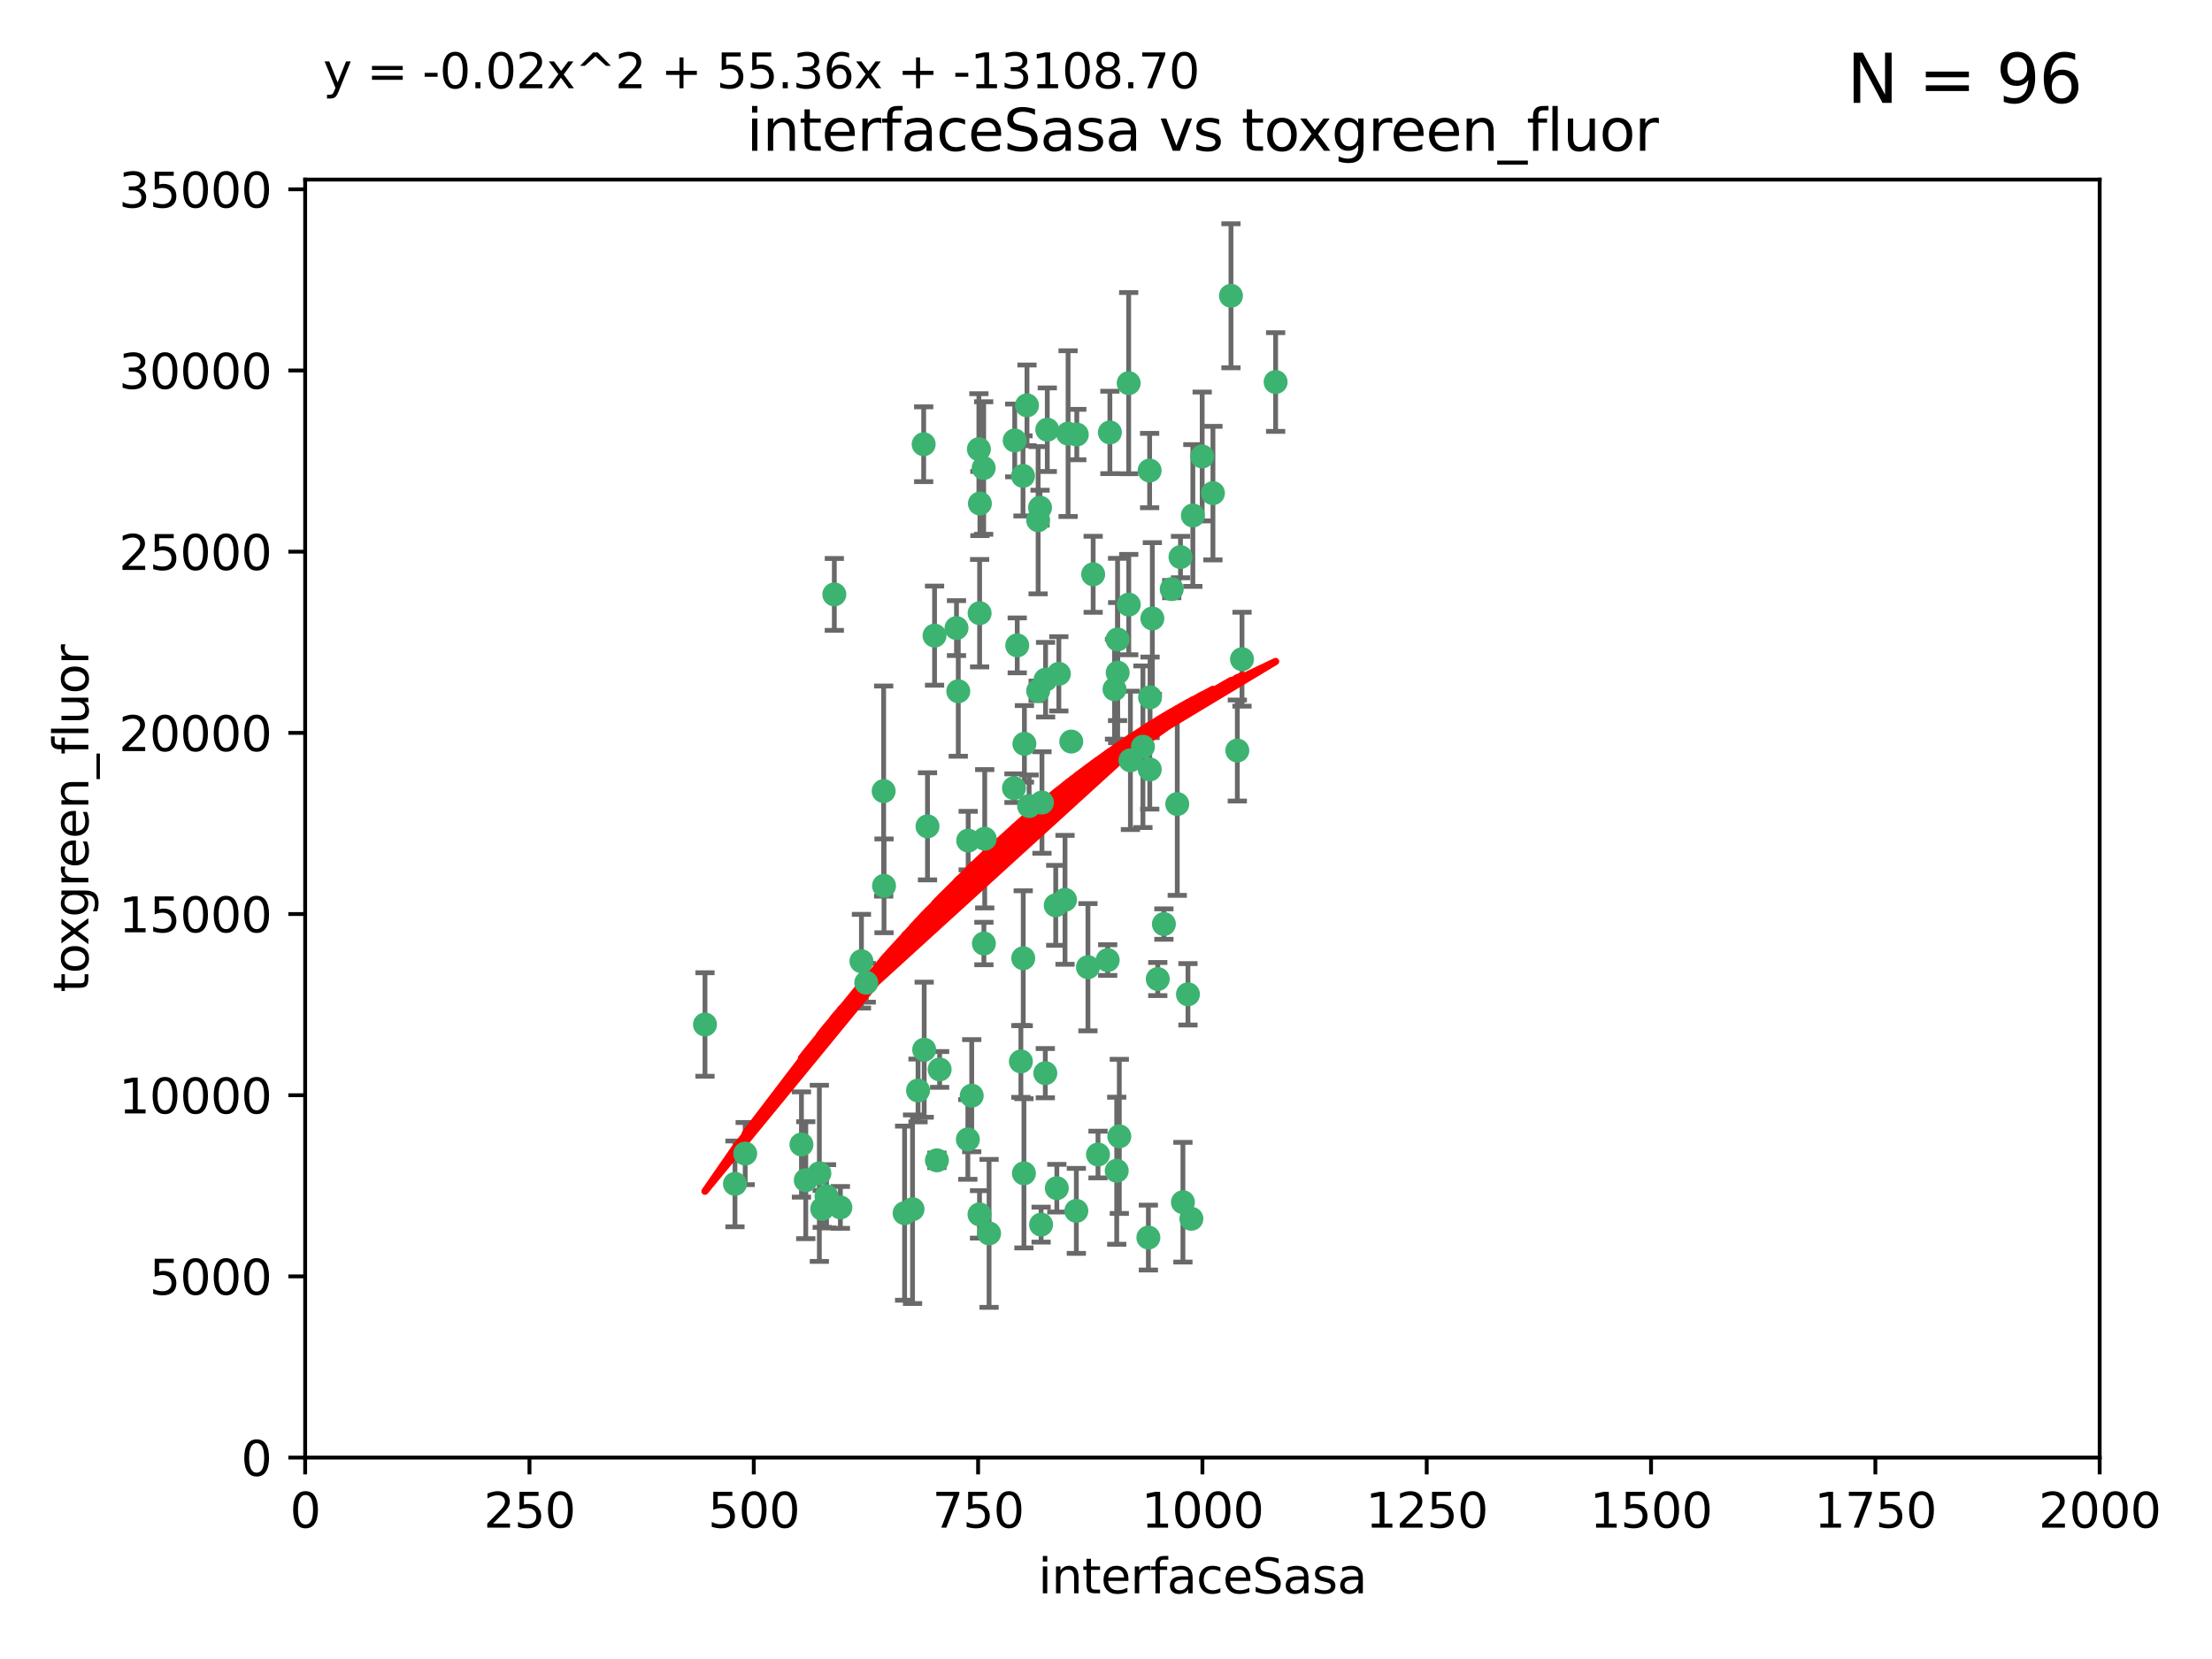 <?xml version="1.0" encoding="utf-8" standalone="no"?>
<!DOCTYPE svg PUBLIC "-//W3C//DTD SVG 1.1//EN"
  "http://www.w3.org/Graphics/SVG/1.1/DTD/svg11.dtd">
<svg xmlns:xlink="http://www.w3.org/1999/xlink" width="460.8pt" height="345.6pt" viewBox="0 0 460.8 345.6" xmlns="http://www.w3.org/2000/svg" version="1.1">
 <defs>
  <style type="text/css">*{stroke-linejoin: round; stroke-linecap: butt}</style>
 </defs>
 <g id="figure_1">
  <g id="patch_1">
   <path d="M 0 345.6 
L 460.8 345.6 
L 460.8 0 
L 0 0 
z
" style="fill: #ffffff"/>
  </g>
  <g id="axes_1">
   <g id="patch_2">
    <path d="M 63.571 303.64 
L 437.4 303.64 
L 437.4 37.411 
L 63.571 37.411 
z
" style="fill: #ffffff"/>
   </g>
   <g id="PathCollection_1">
    <defs>
     <path id="m6f23f1340b" d="M 0 1.118 
C 0.297 1.118 0.581 1 0.791 0.791 
C 1 0.581 1.118 0.297 1.118 0 
C 1.118 -0.297 1 -0.581 0.791 -0.791 
C 0.581 -1 0.297 -1.118 0 -1.118 
C -0.297 -1.118 -0.581 -1 -0.791 -0.791 
C -1 -0.581 -1.118 -0.297 -1.118 0 
C -1.118 0.297 -1 0.581 -0.791 0.791 
C -0.581 1 -0.297 1.118 0 1.118 
z
" style="stroke: #3cb371"/>
    </defs>
    <g clip-path="url(#p8f8185e668)">
     <use xlink:href="#m6f23f1340b" x="239.489" y="98.026" style="fill: #3cb371; stroke: #3cb371"/>
     <use xlink:href="#m6f23f1340b" x="250.437" y="95.094" style="fill: #3cb371; stroke: #3cb371"/>
     <use xlink:href="#m6f23f1340b" x="218.168" y="89.516" style="fill: #3cb371; stroke: #3cb371"/>
     <use xlink:href="#m6f23f1340b" x="265.738" y="79.578" style="fill: #3cb371; stroke: #3cb371"/>
     <use xlink:href="#m6f23f1340b" x="245.919" y="116.045" style="fill: #3cb371; stroke: #3cb371"/>
     <use xlink:href="#m6f23f1340b" x="252.676" y="102.727" style="fill: #3cb371; stroke: #3cb371"/>
     <use xlink:href="#m6f23f1340b" x="240.054" y="128.839" style="fill: #3cb371; stroke: #3cb371"/>
     <use xlink:href="#m6f23f1340b" x="258.734" y="137.321" style="fill: #3cb371; stroke: #3cb371"/>
     <use xlink:href="#m6f23f1340b" x="235.488" y="158.394" style="fill: #3cb371; stroke: #3cb371"/>
     <use xlink:href="#m6f23f1340b" x="211.385" y="91.754" style="fill: #3cb371; stroke: #3cb371"/>
     <use xlink:href="#m6f23f1340b" x="235.142" y="125.947" style="fill: #3cb371; stroke: #3cb371"/>
     <use xlink:href="#m6f23f1340b" x="223.161" y="154.483" style="fill: #3cb371; stroke: #3cb371"/>
     <use xlink:href="#m6f23f1340b" x="248.491" y="107.386" style="fill: #3cb371; stroke: #3cb371"/>
     <use xlink:href="#m6f23f1340b" x="227.725" y="119.635" style="fill: #3cb371; stroke: #3cb371"/>
     <use xlink:href="#m6f23f1340b" x="235.125" y="79.819" style="fill: #3cb371; stroke: #3cb371"/>
     <use xlink:href="#m6f23f1340b" x="244.091" y="122.72" style="fill: #3cb371; stroke: #3cb371"/>
     <use xlink:href="#m6f23f1340b" x="241.185" y="203.953" style="fill: #3cb371; stroke: #3cb371"/>
     <use xlink:href="#m6f23f1340b" x="211.908" y="134.443" style="fill: #3cb371; stroke: #3cb371"/>
     <use xlink:href="#m6f23f1340b" x="231.211" y="90.084" style="fill: #3cb371; stroke: #3cb371"/>
     <use xlink:href="#m6f23f1340b" x="213.404" y="154.954" style="fill: #3cb371; stroke: #3cb371"/>
     <use xlink:href="#m6f23f1340b" x="204.131" y="104.896" style="fill: #3cb371; stroke: #3cb371"/>
     <use xlink:href="#m6f23f1340b" x="257.757" y="156.348" style="fill: #3cb371; stroke: #3cb371"/>
     <use xlink:href="#m6f23f1340b" x="216.658" y="105.756" style="fill: #3cb371; stroke: #3cb371"/>
     <use xlink:href="#m6f23f1340b" x="204.916" y="97.498" style="fill: #3cb371; stroke: #3cb371"/>
     <use xlink:href="#m6f23f1340b" x="192.417" y="92.545" style="fill: #3cb371; stroke: #3cb371"/>
     <use xlink:href="#m6f23f1340b" x="216.269" y="143.916" style="fill: #3cb371; stroke: #3cb371"/>
     <use xlink:href="#m6f23f1340b" x="222.501" y="90.332" style="fill: #3cb371; stroke: #3cb371"/>
     <use xlink:href="#m6f23f1340b" x="230.751" y="200.005" style="fill: #3cb371; stroke: #3cb371"/>
     <use xlink:href="#m6f23f1340b" x="199.256" y="130.84" style="fill: #3cb371; stroke: #3cb371"/>
     <use xlink:href="#m6f23f1340b" x="216.882" y="255.109" style="fill: #3cb371; stroke: #3cb371"/>
     <use xlink:href="#m6f23f1340b" x="213.159" y="199.62" style="fill: #3cb371; stroke: #3cb371"/>
     <use xlink:href="#m6f23f1340b" x="216.26" y="108.373" style="fill: #3cb371; stroke: #3cb371"/>
     <use xlink:href="#m6f23f1340b" x="220.577" y="140.37" style="fill: #3cb371; stroke: #3cb371"/>
     <use xlink:href="#m6f23f1340b" x="217.06" y="167.179" style="fill: #3cb371; stroke: #3cb371"/>
     <use xlink:href="#m6f23f1340b" x="214.383" y="167.916" style="fill: #3cb371; stroke: #3cb371"/>
     <use xlink:href="#m6f23f1340b" x="203.92" y="93.572" style="fill: #3cb371; stroke: #3cb371"/>
     <use xlink:href="#m6f23f1340b" x="204.073" y="127.738" style="fill: #3cb371; stroke: #3cb371"/>
     <use xlink:href="#m6f23f1340b" x="239.579" y="145.262" style="fill: #3cb371; stroke: #3cb371"/>
     <use xlink:href="#m6f23f1340b" x="221.863" y="187.448" style="fill: #3cb371; stroke: #3cb371"/>
     <use xlink:href="#m6f23f1340b" x="232.833" y="140.122" style="fill: #3cb371; stroke: #3cb371"/>
     <use xlink:href="#m6f23f1340b" x="232.635" y="243.887" style="fill: #3cb371; stroke: #3cb371"/>
     <use xlink:href="#m6f23f1340b" x="256.433" y="61.614" style="fill: #3cb371; stroke: #3cb371"/>
     <use xlink:href="#m6f23f1340b" x="219.927" y="188.597" style="fill: #3cb371; stroke: #3cb371"/>
     <use xlink:href="#m6f23f1340b" x="213.94" y="84.44" style="fill: #3cb371; stroke: #3cb371"/>
     <use xlink:href="#m6f23f1340b" x="194.686" y="132.411" style="fill: #3cb371; stroke: #3cb371"/>
     <use xlink:href="#m6f23f1340b" x="248.185" y="253.893" style="fill: #3cb371; stroke: #3cb371"/>
     <use xlink:href="#m6f23f1340b" x="220.157" y="247.522" style="fill: #3cb371; stroke: #3cb371"/>
     <use xlink:href="#m6f23f1340b" x="213.11" y="99.14" style="fill: #3cb371; stroke: #3cb371"/>
     <use xlink:href="#m6f23f1340b" x="180.458" y="204.723" style="fill: #3cb371; stroke: #3cb371"/>
     <use xlink:href="#m6f23f1340b" x="211.23" y="164.19" style="fill: #3cb371; stroke: #3cb371"/>
     <use xlink:href="#m6f23f1340b" x="238.093" y="155.561" style="fill: #3cb371; stroke: #3cb371"/>
     <use xlink:href="#m6f23f1340b" x="199.626" y="143.999" style="fill: #3cb371; stroke: #3cb371"/>
     <use xlink:href="#m6f23f1340b" x="246.424" y="250.441" style="fill: #3cb371; stroke: #3cb371"/>
     <use xlink:href="#m6f23f1340b" x="193.215" y="172.143" style="fill: #3cb371; stroke: #3cb371"/>
     <use xlink:href="#m6f23f1340b" x="232.811" y="133.213" style="fill: #3cb371; stroke: #3cb371"/>
     <use xlink:href="#m6f23f1340b" x="224.314" y="90.523" style="fill: #3cb371; stroke: #3cb371"/>
     <use xlink:href="#m6f23f1340b" x="239.516" y="160.289" style="fill: #3cb371; stroke: #3cb371"/>
     <use xlink:href="#m6f23f1340b" x="204.964" y="196.552" style="fill: #3cb371; stroke: #3cb371"/>
     <use xlink:href="#m6f23f1340b" x="190.099" y="251.902" style="fill: #3cb371; stroke: #3cb371"/>
     <use xlink:href="#m6f23f1340b" x="212.669" y="221.118" style="fill: #3cb371; stroke: #3cb371"/>
     <use xlink:href="#m6f23f1340b" x="205.136" y="174.728" style="fill: #3cb371; stroke: #3cb371"/>
     <use xlink:href="#m6f23f1340b" x="201.621" y="237.366" style="fill: #3cb371; stroke: #3cb371"/>
     <use xlink:href="#m6f23f1340b" x="213.303" y="244.424" style="fill: #3cb371; stroke: #3cb371"/>
     <use xlink:href="#m6f23f1340b" x="217.815" y="141.593" style="fill: #3cb371; stroke: #3cb371"/>
     <use xlink:href="#m6f23f1340b" x="201.69" y="175.112" style="fill: #3cb371; stroke: #3cb371"/>
     <use xlink:href="#m6f23f1340b" x="247.473" y="207.131" style="fill: #3cb371; stroke: #3cb371"/>
     <use xlink:href="#m6f23f1340b" x="242.461" y="192.502" style="fill: #3cb371; stroke: #3cb371"/>
     <use xlink:href="#m6f23f1340b" x="175.066" y="251.524" style="fill: #3cb371; stroke: #3cb371"/>
     <use xlink:href="#m6f23f1340b" x="233.172" y="236.725" style="fill: #3cb371; stroke: #3cb371"/>
     <use xlink:href="#m6f23f1340b" x="206.043" y="256.937" style="fill: #3cb371; stroke: #3cb371"/>
     <use xlink:href="#m6f23f1340b" x="192.525" y="218.674" style="fill: #3cb371; stroke: #3cb371"/>
     <use xlink:href="#m6f23f1340b" x="184.082" y="164.794" style="fill: #3cb371; stroke: #3cb371"/>
     <use xlink:href="#m6f23f1340b" x="232.174" y="143.576" style="fill: #3cb371; stroke: #3cb371"/>
     <use xlink:href="#m6f23f1340b" x="239.228" y="257.808" style="fill: #3cb371; stroke: #3cb371"/>
     <use xlink:href="#m6f23f1340b" x="179.453" y="200.236" style="fill: #3cb371; stroke: #3cb371"/>
     <use xlink:href="#m6f23f1340b" x="167.858" y="245.856" style="fill: #3cb371; stroke: #3cb371"/>
     <use xlink:href="#m6f23f1340b" x="166.957" y="238.42" style="fill: #3cb371; stroke: #3cb371"/>
     <use xlink:href="#m6f23f1340b" x="224.222" y="252.246" style="fill: #3cb371; stroke: #3cb371"/>
     <use xlink:href="#m6f23f1340b" x="228.736" y="240.511" style="fill: #3cb371; stroke: #3cb371"/>
     <use xlink:href="#m6f23f1340b" x="171.281" y="251.838" style="fill: #3cb371; stroke: #3cb371"/>
     <use xlink:href="#m6f23f1340b" x="245.245" y="167.495" style="fill: #3cb371; stroke: #3cb371"/>
     <use xlink:href="#m6f23f1340b" x="188.445" y="252.723" style="fill: #3cb371; stroke: #3cb371"/>
     <use xlink:href="#m6f23f1340b" x="217.757" y="223.562" style="fill: #3cb371; stroke: #3cb371"/>
     <use xlink:href="#m6f23f1340b" x="170.686" y="244.428" style="fill: #3cb371; stroke: #3cb371"/>
     <use xlink:href="#m6f23f1340b" x="172.183" y="249.211" style="fill: #3cb371; stroke: #3cb371"/>
     <use xlink:href="#m6f23f1340b" x="191.245" y="227.169" style="fill: #3cb371; stroke: #3cb371"/>
     <use xlink:href="#m6f23f1340b" x="173.806" y="123.828" style="fill: #3cb371; stroke: #3cb371"/>
     <use xlink:href="#m6f23f1340b" x="155.238" y="240.314" style="fill: #3cb371; stroke: #3cb371"/>
     <use xlink:href="#m6f23f1340b" x="195.181" y="241.718" style="fill: #3cb371; stroke: #3cb371"/>
     <use xlink:href="#m6f23f1340b" x="204.052" y="252.978" style="fill: #3cb371; stroke: #3cb371"/>
     <use xlink:href="#m6f23f1340b" x="195.744" y="222.785" style="fill: #3cb371; stroke: #3cb371"/>
     <use xlink:href="#m6f23f1340b" x="226.639" y="201.488" style="fill: #3cb371; stroke: #3cb371"/>
     <use xlink:href="#m6f23f1340b" x="184.157" y="184.534" style="fill: #3cb371; stroke: #3cb371"/>
     <use xlink:href="#m6f23f1340b" x="153.109" y="246.624" style="fill: #3cb371; stroke: #3cb371"/>
     <use xlink:href="#m6f23f1340b" x="146.862" y="213.42" style="fill: #3cb371; stroke: #3cb371"/>
     <use xlink:href="#m6f23f1340b" x="202.428" y="228.248" style="fill: #3cb371; stroke: #3cb371"/>
    </g>
   </g>
   <g id="matplotlib.axis_1">
    <g id="xtick_1">
     <g id="line2d_1">
      <defs>
       <path id="m7c13589315" d="M 0 0 
L 0 3.5 
" style="stroke: #000000; stroke-width: 0.8"/>
      </defs>
      <g>
       <use xlink:href="#m7c13589315" x="63.571" y="303.64" style="stroke: #000000; stroke-width: 0.8"/>
      </g>
     </g>
     <g id="text_1">
      <!-- 0 -->
      <g transform="translate(60.39 318.238)scale(0.1 -0.1)">
       <defs>
        <path id="DejaVuSans-30" d="M 2034 4250 
Q 1547 4250 1301 3770 
Q 1056 3291 1056 2328 
Q 1056 1369 1301 889 
Q 1547 409 2034 409 
Q 2525 409 2770 889 
Q 3016 1369 3016 2328 
Q 3016 3291 2770 3770 
Q 2525 4250 2034 4250 
z
M 2034 4750 
Q 2819 4750 3233 4129 
Q 3647 3509 3647 2328 
Q 3647 1150 3233 529 
Q 2819 -91 2034 -91 
Q 1250 -91 836 529 
Q 422 1150 422 2328 
Q 422 3509 836 4129 
Q 1250 4750 2034 4750 
z
" transform="scale(0.016)"/>
       </defs>
       <use xlink:href="#DejaVuSans-30"/>
      </g>
     </g>
    </g>
    <g id="xtick_2">
     <g id="line2d_2">
      <g>
       <use xlink:href="#m7c13589315" x="110.3" y="303.64" style="stroke: #000000; stroke-width: 0.8"/>
      </g>
     </g>
     <g id="text_2">
      <!-- 250 -->
      <g transform="translate(100.756 318.238)scale(0.1 -0.1)">
       <defs>
        <path id="DejaVuSans-32" d="M 1228 531 
L 3431 531 
L 3431 0 
L 469 0 
L 469 531 
Q 828 903 1448 1529 
Q 2069 2156 2228 2338 
Q 2531 2678 2651 2914 
Q 2772 3150 2772 3378 
Q 2772 3750 2511 3984 
Q 2250 4219 1831 4219 
Q 1534 4219 1204 4116 
Q 875 4013 500 3803 
L 500 4441 
Q 881 4594 1212 4672 
Q 1544 4750 1819 4750 
Q 2544 4750 2975 4387 
Q 3406 4025 3406 3419 
Q 3406 3131 3298 2873 
Q 3191 2616 2906 2266 
Q 2828 2175 2409 1742 
Q 1991 1309 1228 531 
z
" transform="scale(0.016)"/>
        <path id="DejaVuSans-35" d="M 691 4666 
L 3169 4666 
L 3169 4134 
L 1269 4134 
L 1269 2991 
Q 1406 3038 1543 3061 
Q 1681 3084 1819 3084 
Q 2600 3084 3056 2656 
Q 3513 2228 3513 1497 
Q 3513 744 3044 326 
Q 2575 -91 1722 -91 
Q 1428 -91 1123 -41 
Q 819 9 494 109 
L 494 744 
Q 775 591 1075 516 
Q 1375 441 1709 441 
Q 2250 441 2565 725 
Q 2881 1009 2881 1497 
Q 2881 1984 2565 2268 
Q 2250 2553 1709 2553 
Q 1456 2553 1204 2497 
Q 953 2441 691 2322 
L 691 4666 
z
" transform="scale(0.016)"/>
       </defs>
       <use xlink:href="#DejaVuSans-32"/>
       <use xlink:href="#DejaVuSans-35" x="63.623"/>
       <use xlink:href="#DejaVuSans-30" x="127.246"/>
      </g>
     </g>
    </g>
    <g id="xtick_3">
     <g id="line2d_3">
      <g>
       <use xlink:href="#m7c13589315" x="157.028" y="303.64" style="stroke: #000000; stroke-width: 0.8"/>
      </g>
     </g>
     <g id="text_3">
      <!-- 500 -->
      <g transform="translate(147.485 318.238)scale(0.1 -0.1)">
       <use xlink:href="#DejaVuSans-35"/>
       <use xlink:href="#DejaVuSans-30" x="63.623"/>
       <use xlink:href="#DejaVuSans-30" x="127.246"/>
      </g>
     </g>
    </g>
    <g id="xtick_4">
     <g id="line2d_4">
      <g>
       <use xlink:href="#m7c13589315" x="203.757" y="303.64" style="stroke: #000000; stroke-width: 0.8"/>
      </g>
     </g>
     <g id="text_4">
      <!-- 750 -->
      <g transform="translate(194.213 318.238)scale(0.1 -0.1)">
       <defs>
        <path id="DejaVuSans-37" d="M 525 4666 
L 3525 4666 
L 3525 4397 
L 1831 0 
L 1172 0 
L 2766 4134 
L 525 4134 
L 525 4666 
z
" transform="scale(0.016)"/>
       </defs>
       <use xlink:href="#DejaVuSans-37"/>
       <use xlink:href="#DejaVuSans-35" x="63.623"/>
       <use xlink:href="#DejaVuSans-30" x="127.246"/>
      </g>
     </g>
    </g>
    <g id="xtick_5">
     <g id="line2d_5">
      <g>
       <use xlink:href="#m7c13589315" x="250.486" y="303.64" style="stroke: #000000; stroke-width: 0.8"/>
      </g>
     </g>
     <g id="text_5">
      <!-- 1000 -->
      <g transform="translate(237.761 318.238)scale(0.1 -0.1)">
       <defs>
        <path id="DejaVuSans-31" d="M 794 531 
L 1825 531 
L 1825 4091 
L 703 3866 
L 703 4441 
L 1819 4666 
L 2450 4666 
L 2450 531 
L 3481 531 
L 3481 0 
L 794 0 
L 794 531 
z
" transform="scale(0.016)"/>
       </defs>
       <use xlink:href="#DejaVuSans-31"/>
       <use xlink:href="#DejaVuSans-30" x="63.623"/>
       <use xlink:href="#DejaVuSans-30" x="127.246"/>
       <use xlink:href="#DejaVuSans-30" x="190.869"/>
      </g>
     </g>
    </g>
    <g id="xtick_6">
     <g id="line2d_6">
      <g>
       <use xlink:href="#m7c13589315" x="297.214" y="303.64" style="stroke: #000000; stroke-width: 0.8"/>
      </g>
     </g>
     <g id="text_6">
      <!-- 1250 -->
      <g transform="translate(284.489 318.238)scale(0.1 -0.1)">
       <use xlink:href="#DejaVuSans-31"/>
       <use xlink:href="#DejaVuSans-32" x="63.623"/>
       <use xlink:href="#DejaVuSans-35" x="127.246"/>
       <use xlink:href="#DejaVuSans-30" x="190.869"/>
      </g>
     </g>
    </g>
    <g id="xtick_7">
     <g id="line2d_7">
      <g>
       <use xlink:href="#m7c13589315" x="343.943" y="303.64" style="stroke: #000000; stroke-width: 0.8"/>
      </g>
     </g>
     <g id="text_7">
      <!-- 1500 -->
      <g transform="translate(331.218 318.238)scale(0.1 -0.1)">
       <use xlink:href="#DejaVuSans-31"/>
       <use xlink:href="#DejaVuSans-35" x="63.623"/>
       <use xlink:href="#DejaVuSans-30" x="127.246"/>
       <use xlink:href="#DejaVuSans-30" x="190.869"/>
      </g>
     </g>
    </g>
    <g id="xtick_8">
     <g id="line2d_8">
      <g>
       <use xlink:href="#m7c13589315" x="390.671" y="303.64" style="stroke: #000000; stroke-width: 0.8"/>
      </g>
     </g>
     <g id="text_8">
      <!-- 1750 -->
      <g transform="translate(377.946 318.238)scale(0.1 -0.1)">
       <use xlink:href="#DejaVuSans-31"/>
       <use xlink:href="#DejaVuSans-37" x="63.623"/>
       <use xlink:href="#DejaVuSans-35" x="127.246"/>
       <use xlink:href="#DejaVuSans-30" x="190.869"/>
      </g>
     </g>
    </g>
    <g id="xtick_9">
     <g id="line2d_9">
      <g>
       <use xlink:href="#m7c13589315" x="437.4" y="303.64" style="stroke: #000000; stroke-width: 0.8"/>
      </g>
     </g>
     <g id="text_9">
      <!-- 2000 -->
      <g transform="translate(424.675 318.238)scale(0.1 -0.1)">
       <use xlink:href="#DejaVuSans-32"/>
       <use xlink:href="#DejaVuSans-30" x="63.623"/>
       <use xlink:href="#DejaVuSans-30" x="127.246"/>
       <use xlink:href="#DejaVuSans-30" x="190.869"/>
      </g>
     </g>
    </g>
    <g id="text_10">
     <!-- interfaceSasa -->
     <g transform="translate(216.279 331.917)scale(0.1 -0.1)">
      <defs>
       <path id="DejaVuSans-69" d="M 603 3500 
L 1178 3500 
L 1178 0 
L 603 0 
L 603 3500 
z
M 603 4863 
L 1178 4863 
L 1178 4134 
L 603 4134 
L 603 4863 
z
" transform="scale(0.016)"/>
       <path id="DejaVuSans-6e" d="M 3513 2113 
L 3513 0 
L 2938 0 
L 2938 2094 
Q 2938 2591 2744 2837 
Q 2550 3084 2163 3084 
Q 1697 3084 1428 2787 
Q 1159 2491 1159 1978 
L 1159 0 
L 581 0 
L 581 3500 
L 1159 3500 
L 1159 2956 
Q 1366 3272 1645 3428 
Q 1925 3584 2291 3584 
Q 2894 3584 3203 3211 
Q 3513 2838 3513 2113 
z
" transform="scale(0.016)"/>
       <path id="DejaVuSans-74" d="M 1172 4494 
L 1172 3500 
L 2356 3500 
L 2356 3053 
L 1172 3053 
L 1172 1153 
Q 1172 725 1289 603 
Q 1406 481 1766 481 
L 2356 481 
L 2356 0 
L 1766 0 
Q 1100 0 847 248 
Q 594 497 594 1153 
L 594 3053 
L 172 3053 
L 172 3500 
L 594 3500 
L 594 4494 
L 1172 4494 
z
" transform="scale(0.016)"/>
       <path id="DejaVuSans-65" d="M 3597 1894 
L 3597 1613 
L 953 1613 
Q 991 1019 1311 708 
Q 1631 397 2203 397 
Q 2534 397 2845 478 
Q 3156 559 3463 722 
L 3463 178 
Q 3153 47 2828 -22 
Q 2503 -91 2169 -91 
Q 1331 -91 842 396 
Q 353 884 353 1716 
Q 353 2575 817 3079 
Q 1281 3584 2069 3584 
Q 2775 3584 3186 3129 
Q 3597 2675 3597 1894 
z
M 3022 2063 
Q 3016 2534 2758 2815 
Q 2500 3097 2075 3097 
Q 1594 3097 1305 2825 
Q 1016 2553 972 2059 
L 3022 2063 
z
" transform="scale(0.016)"/>
       <path id="DejaVuSans-72" d="M 2631 2963 
Q 2534 3019 2420 3045 
Q 2306 3072 2169 3072 
Q 1681 3072 1420 2755 
Q 1159 2438 1159 1844 
L 1159 0 
L 581 0 
L 581 3500 
L 1159 3500 
L 1159 2956 
Q 1341 3275 1631 3429 
Q 1922 3584 2338 3584 
Q 2397 3584 2469 3576 
Q 2541 3569 2628 3553 
L 2631 2963 
z
" transform="scale(0.016)"/>
       <path id="DejaVuSans-66" d="M 2375 4863 
L 2375 4384 
L 1825 4384 
Q 1516 4384 1395 4259 
Q 1275 4134 1275 3809 
L 1275 3500 
L 2222 3500 
L 2222 3053 
L 1275 3053 
L 1275 0 
L 697 0 
L 697 3053 
L 147 3053 
L 147 3500 
L 697 3500 
L 697 3744 
Q 697 4328 969 4595 
Q 1241 4863 1831 4863 
L 2375 4863 
z
" transform="scale(0.016)"/>
       <path id="DejaVuSans-61" d="M 2194 1759 
Q 1497 1759 1228 1600 
Q 959 1441 959 1056 
Q 959 750 1161 570 
Q 1363 391 1709 391 
Q 2188 391 2477 730 
Q 2766 1069 2766 1631 
L 2766 1759 
L 2194 1759 
z
M 3341 1997 
L 3341 0 
L 2766 0 
L 2766 531 
Q 2569 213 2275 61 
Q 1981 -91 1556 -91 
Q 1019 -91 701 211 
Q 384 513 384 1019 
Q 384 1609 779 1909 
Q 1175 2209 1959 2209 
L 2766 2209 
L 2766 2266 
Q 2766 2663 2505 2880 
Q 2244 3097 1772 3097 
Q 1472 3097 1187 3025 
Q 903 2953 641 2809 
L 641 3341 
Q 956 3463 1253 3523 
Q 1550 3584 1831 3584 
Q 2591 3584 2966 3190 
Q 3341 2797 3341 1997 
z
" transform="scale(0.016)"/>
       <path id="DejaVuSans-63" d="M 3122 3366 
L 3122 2828 
Q 2878 2963 2633 3030 
Q 2388 3097 2138 3097 
Q 1578 3097 1268 2742 
Q 959 2388 959 1747 
Q 959 1106 1268 751 
Q 1578 397 2138 397 
Q 2388 397 2633 464 
Q 2878 531 3122 666 
L 3122 134 
Q 2881 22 2623 -34 
Q 2366 -91 2075 -91 
Q 1284 -91 818 406 
Q 353 903 353 1747 
Q 353 2603 823 3093 
Q 1294 3584 2113 3584 
Q 2378 3584 2631 3529 
Q 2884 3475 3122 3366 
z
" transform="scale(0.016)"/>
       <path id="DejaVuSans-53" d="M 3425 4513 
L 3425 3897 
Q 3066 4069 2747 4153 
Q 2428 4238 2131 4238 
Q 1616 4238 1336 4038 
Q 1056 3838 1056 3469 
Q 1056 3159 1242 3001 
Q 1428 2844 1947 2747 
L 2328 2669 
Q 3034 2534 3370 2195 
Q 3706 1856 3706 1288 
Q 3706 609 3251 259 
Q 2797 -91 1919 -91 
Q 1588 -91 1214 -16 
Q 841 59 441 206 
L 441 856 
Q 825 641 1194 531 
Q 1563 422 1919 422 
Q 2459 422 2753 634 
Q 3047 847 3047 1241 
Q 3047 1584 2836 1778 
Q 2625 1972 2144 2069 
L 1759 2144 
Q 1053 2284 737 2584 
Q 422 2884 422 3419 
Q 422 4038 858 4394 
Q 1294 4750 2059 4750 
Q 2388 4750 2728 4690 
Q 3069 4631 3425 4513 
z
" transform="scale(0.016)"/>
       <path id="DejaVuSans-73" d="M 2834 3397 
L 2834 2853 
Q 2591 2978 2328 3040 
Q 2066 3103 1784 3103 
Q 1356 3103 1142 2972 
Q 928 2841 928 2578 
Q 928 2378 1081 2264 
Q 1234 2150 1697 2047 
L 1894 2003 
Q 2506 1872 2764 1633 
Q 3022 1394 3022 966 
Q 3022 478 2636 193 
Q 2250 -91 1575 -91 
Q 1294 -91 989 -36 
Q 684 19 347 128 
L 347 722 
Q 666 556 975 473 
Q 1284 391 1588 391 
Q 1994 391 2212 530 
Q 2431 669 2431 922 
Q 2431 1156 2273 1281 
Q 2116 1406 1581 1522 
L 1381 1569 
Q 847 1681 609 1914 
Q 372 2147 372 2553 
Q 372 3047 722 3315 
Q 1072 3584 1716 3584 
Q 2034 3584 2315 3537 
Q 2597 3491 2834 3397 
z
" transform="scale(0.016)"/>
      </defs>
      <use xlink:href="#DejaVuSans-69"/>
      <use xlink:href="#DejaVuSans-6e" x="27.783"/>
      <use xlink:href="#DejaVuSans-74" x="91.162"/>
      <use xlink:href="#DejaVuSans-65" x="130.371"/>
      <use xlink:href="#DejaVuSans-72" x="191.895"/>
      <use xlink:href="#DejaVuSans-66" x="233.008"/>
      <use xlink:href="#DejaVuSans-61" x="268.213"/>
      <use xlink:href="#DejaVuSans-63" x="329.492"/>
      <use xlink:href="#DejaVuSans-65" x="384.473"/>
      <use xlink:href="#DejaVuSans-53" x="445.996"/>
      <use xlink:href="#DejaVuSans-61" x="509.473"/>
      <use xlink:href="#DejaVuSans-73" x="570.752"/>
      <use xlink:href="#DejaVuSans-61" x="622.852"/>
     </g>
    </g>
   </g>
   <g id="matplotlib.axis_2">
    <g id="ytick_1">
     <g id="line2d_10">
      <defs>
       <path id="m52ef725c91" d="M 0 0 
L -3.5 0 
" style="stroke: #000000; stroke-width: 0.8"/>
      </defs>
      <g>
       <use xlink:href="#m52ef725c91" x="63.571" y="303.64" style="stroke: #000000; stroke-width: 0.8"/>
      </g>
     </g>
     <g id="text_11">
      <!-- 0 -->
      <g transform="translate(50.209 307.439)scale(0.1 -0.1)">
       <use xlink:href="#DejaVuSans-30"/>
      </g>
     </g>
    </g>
    <g id="ytick_2">
     <g id="line2d_11">
      <g>
       <use xlink:href="#m52ef725c91" x="63.571" y="265.897" style="stroke: #000000; stroke-width: 0.8"/>
      </g>
     </g>
     <g id="text_12">
      <!-- 5000 -->
      <g transform="translate(31.121 269.696)scale(0.1 -0.1)">
       <use xlink:href="#DejaVuSans-35"/>
       <use xlink:href="#DejaVuSans-30" x="63.623"/>
       <use xlink:href="#DejaVuSans-30" x="127.246"/>
       <use xlink:href="#DejaVuSans-30" x="190.869"/>
      </g>
     </g>
    </g>
    <g id="ytick_3">
     <g id="line2d_12">
      <g>
       <use xlink:href="#m52ef725c91" x="63.571" y="228.154" style="stroke: #000000; stroke-width: 0.8"/>
      </g>
     </g>
     <g id="text_13">
      <!-- 10000 -->
      <g transform="translate(24.759 231.953)scale(0.1 -0.1)">
       <use xlink:href="#DejaVuSans-31"/>
       <use xlink:href="#DejaVuSans-30" x="63.623"/>
       <use xlink:href="#DejaVuSans-30" x="127.246"/>
       <use xlink:href="#DejaVuSans-30" x="190.869"/>
       <use xlink:href="#DejaVuSans-30" x="254.492"/>
      </g>
     </g>
    </g>
    <g id="ytick_4">
     <g id="line2d_13">
      <g>
       <use xlink:href="#m52ef725c91" x="63.571" y="190.411" style="stroke: #000000; stroke-width: 0.8"/>
      </g>
     </g>
     <g id="text_14">
      <!-- 15000 -->
      <g transform="translate(24.759 194.21)scale(0.1 -0.1)">
       <use xlink:href="#DejaVuSans-31"/>
       <use xlink:href="#DejaVuSans-35" x="63.623"/>
       <use xlink:href="#DejaVuSans-30" x="127.246"/>
       <use xlink:href="#DejaVuSans-30" x="190.869"/>
       <use xlink:href="#DejaVuSans-30" x="254.492"/>
      </g>
     </g>
    </g>
    <g id="ytick_5">
     <g id="line2d_14">
      <g>
       <use xlink:href="#m52ef725c91" x="63.571" y="152.668" style="stroke: #000000; stroke-width: 0.8"/>
      </g>
     </g>
     <g id="text_15">
      <!-- 20000 -->
      <g transform="translate(24.759 156.467)scale(0.1 -0.1)">
       <use xlink:href="#DejaVuSans-32"/>
       <use xlink:href="#DejaVuSans-30" x="63.623"/>
       <use xlink:href="#DejaVuSans-30" x="127.246"/>
       <use xlink:href="#DejaVuSans-30" x="190.869"/>
       <use xlink:href="#DejaVuSans-30" x="254.492"/>
      </g>
     </g>
    </g>
    <g id="ytick_6">
     <g id="line2d_15">
      <g>
       <use xlink:href="#m52ef725c91" x="63.571" y="114.925" style="stroke: #000000; stroke-width: 0.8"/>
      </g>
     </g>
     <g id="text_16">
      <!-- 25000 -->
      <g transform="translate(24.759 118.724)scale(0.1 -0.1)">
       <use xlink:href="#DejaVuSans-32"/>
       <use xlink:href="#DejaVuSans-35" x="63.623"/>
       <use xlink:href="#DejaVuSans-30" x="127.246"/>
       <use xlink:href="#DejaVuSans-30" x="190.869"/>
       <use xlink:href="#DejaVuSans-30" x="254.492"/>
      </g>
     </g>
    </g>
    <g id="ytick_7">
     <g id="line2d_16">
      <g>
       <use xlink:href="#m52ef725c91" x="63.571" y="77.181" style="stroke: #000000; stroke-width: 0.8"/>
      </g>
     </g>
     <g id="text_17">
      <!-- 30000 -->
      <g transform="translate(24.759 80.981)scale(0.1 -0.1)">
       <defs>
        <path id="DejaVuSans-33" d="M 2597 2516 
Q 3050 2419 3304 2112 
Q 3559 1806 3559 1356 
Q 3559 666 3084 287 
Q 2609 -91 1734 -91 
Q 1441 -91 1130 -33 
Q 819 25 488 141 
L 488 750 
Q 750 597 1062 519 
Q 1375 441 1716 441 
Q 2309 441 2620 675 
Q 2931 909 2931 1356 
Q 2931 1769 2642 2001 
Q 2353 2234 1838 2234 
L 1294 2234 
L 1294 2753 
L 1863 2753 
Q 2328 2753 2575 2939 
Q 2822 3125 2822 3475 
Q 2822 3834 2567 4026 
Q 2313 4219 1838 4219 
Q 1578 4219 1281 4162 
Q 984 4106 628 3988 
L 628 4550 
Q 988 4650 1302 4700 
Q 1616 4750 1894 4750 
Q 2613 4750 3031 4423 
Q 3450 4097 3450 3541 
Q 3450 3153 3228 2886 
Q 3006 2619 2597 2516 
z
" transform="scale(0.016)"/>
       </defs>
       <use xlink:href="#DejaVuSans-33"/>
       <use xlink:href="#DejaVuSans-30" x="63.623"/>
       <use xlink:href="#DejaVuSans-30" x="127.246"/>
       <use xlink:href="#DejaVuSans-30" x="190.869"/>
       <use xlink:href="#DejaVuSans-30" x="254.492"/>
      </g>
     </g>
    </g>
    <g id="ytick_8">
     <g id="line2d_17">
      <g>
       <use xlink:href="#m52ef725c91" x="63.571" y="39.438" style="stroke: #000000; stroke-width: 0.8"/>
      </g>
     </g>
     <g id="text_18">
      <!-- 35000 -->
      <g transform="translate(24.759 43.238)scale(0.1 -0.1)">
       <use xlink:href="#DejaVuSans-33"/>
       <use xlink:href="#DejaVuSans-35" x="63.623"/>
       <use xlink:href="#DejaVuSans-30" x="127.246"/>
       <use xlink:href="#DejaVuSans-30" x="190.869"/>
       <use xlink:href="#DejaVuSans-30" x="254.492"/>
      </g>
     </g>
    </g>
    <g id="text_19">
     <!-- toxgreen_fluor -->
     <g transform="translate(18.401 206.72)rotate(-90)scale(0.1 -0.1)">
      <defs>
       <path id="DejaVuSans-6f" d="M 1959 3097 
Q 1497 3097 1228 2736 
Q 959 2375 959 1747 
Q 959 1119 1226 758 
Q 1494 397 1959 397 
Q 2419 397 2687 759 
Q 2956 1122 2956 1747 
Q 2956 2369 2687 2733 
Q 2419 3097 1959 3097 
z
M 1959 3584 
Q 2709 3584 3137 3096 
Q 3566 2609 3566 1747 
Q 3566 888 3137 398 
Q 2709 -91 1959 -91 
Q 1206 -91 779 398 
Q 353 888 353 1747 
Q 353 2609 779 3096 
Q 1206 3584 1959 3584 
z
" transform="scale(0.016)"/>
       <path id="DejaVuSans-78" d="M 3513 3500 
L 2247 1797 
L 3578 0 
L 2900 0 
L 1881 1375 
L 863 0 
L 184 0 
L 1544 1831 
L 300 3500 
L 978 3500 
L 1906 2253 
L 2834 3500 
L 3513 3500 
z
" transform="scale(0.016)"/>
       <path id="DejaVuSans-67" d="M 2906 1791 
Q 2906 2416 2648 2759 
Q 2391 3103 1925 3103 
Q 1463 3103 1205 2759 
Q 947 2416 947 1791 
Q 947 1169 1205 825 
Q 1463 481 1925 481 
Q 2391 481 2648 825 
Q 2906 1169 2906 1791 
z
M 3481 434 
Q 3481 -459 3084 -895 
Q 2688 -1331 1869 -1331 
Q 1566 -1331 1297 -1286 
Q 1028 -1241 775 -1147 
L 775 -588 
Q 1028 -725 1275 -790 
Q 1522 -856 1778 -856 
Q 2344 -856 2625 -561 
Q 2906 -266 2906 331 
L 2906 616 
Q 2728 306 2450 153 
Q 2172 0 1784 0 
Q 1141 0 747 490 
Q 353 981 353 1791 
Q 353 2603 747 3093 
Q 1141 3584 1784 3584 
Q 2172 3584 2450 3431 
Q 2728 3278 2906 2969 
L 2906 3500 
L 3481 3500 
L 3481 434 
z
" transform="scale(0.016)"/>
       <path id="DejaVuSans-5f" d="M 3263 -1063 
L 3263 -1509 
L -63 -1509 
L -63 -1063 
L 3263 -1063 
z
" transform="scale(0.016)"/>
       <path id="DejaVuSans-6c" d="M 603 4863 
L 1178 4863 
L 1178 0 
L 603 0 
L 603 4863 
z
" transform="scale(0.016)"/>
       <path id="DejaVuSans-75" d="M 544 1381 
L 544 3500 
L 1119 3500 
L 1119 1403 
Q 1119 906 1312 657 
Q 1506 409 1894 409 
Q 2359 409 2629 706 
Q 2900 1003 2900 1516 
L 2900 3500 
L 3475 3500 
L 3475 0 
L 2900 0 
L 2900 538 
Q 2691 219 2414 64 
Q 2138 -91 1772 -91 
Q 1169 -91 856 284 
Q 544 659 544 1381 
z
M 1991 3584 
L 1991 3584 
z
" transform="scale(0.016)"/>
      </defs>
      <use xlink:href="#DejaVuSans-74"/>
      <use xlink:href="#DejaVuSans-6f" x="39.209"/>
      <use xlink:href="#DejaVuSans-78" x="97.266"/>
      <use xlink:href="#DejaVuSans-67" x="156.445"/>
      <use xlink:href="#DejaVuSans-72" x="219.922"/>
      <use xlink:href="#DejaVuSans-65" x="258.785"/>
      <use xlink:href="#DejaVuSans-65" x="320.309"/>
      <use xlink:href="#DejaVuSans-6e" x="381.832"/>
      <use xlink:href="#DejaVuSans-5f" x="445.211"/>
      <use xlink:href="#DejaVuSans-66" x="495.211"/>
      <use xlink:href="#DejaVuSans-6c" x="530.416"/>
      <use xlink:href="#DejaVuSans-75" x="558.199"/>
      <use xlink:href="#DejaVuSans-6f" x="621.578"/>
      <use xlink:href="#DejaVuSans-72" x="682.76"/>
     </g>
    </g>
   </g>
   <g id="LineCollection_1">
    <path d="M 239.489 105.772 
L 239.489 90.281 
" clip-path="url(#p8f8185e668)" style="fill: none; stroke: #696969"/>
    <path d="M 250.437 108.514 
L 250.437 81.675 
" clip-path="url(#p8f8185e668)" style="fill: none; stroke: #696969"/>
    <path d="M 218.168 98.217 
L 218.168 80.815 
" clip-path="url(#p8f8185e668)" style="fill: none; stroke: #696969"/>
    <path d="M 265.738 89.863 
L 265.738 69.294 
" clip-path="url(#p8f8185e668)" style="fill: none; stroke: #696969"/>
    <path d="M 245.919 120.361 
L 245.919 111.729 
" clip-path="url(#p8f8185e668)" style="fill: none; stroke: #696969"/>
    <path d="M 252.676 116.638 
L 252.676 88.815 
" clip-path="url(#p8f8185e668)" style="fill: none; stroke: #696969"/>
    <path d="M 240.054 144.637 
L 240.054 113.041 
" clip-path="url(#p8f8185e668)" style="fill: none; stroke: #696969"/>
    <path d="M 258.734 147.102 
L 258.734 127.541 
" clip-path="url(#p8f8185e668)" style="fill: none; stroke: #696969"/>
    <path d="M 235.488 172.807 
L 235.488 143.981 
" clip-path="url(#p8f8185e668)" style="fill: none; stroke: #696969"/>
    <path d="M 211.385 99.334 
L 211.385 84.174 
" clip-path="url(#p8f8185e668)" style="fill: none; stroke: #696969"/>
    <path d="M 235.142 136.397 
L 235.142 115.497 
" clip-path="url(#p8f8185e668)" style="fill: none; stroke: #696969"/>
    <path d="M 223.161 155.048 
L 223.161 153.918 
" clip-path="url(#p8f8185e668)" style="fill: none; stroke: #696969"/>
    <path d="M 248.491 122.155 
L 248.491 92.617 
" clip-path="url(#p8f8185e668)" style="fill: none; stroke: #696969"/>
    <path d="M 227.725 127.554 
L 227.725 111.717 
" clip-path="url(#p8f8185e668)" style="fill: none; stroke: #696969"/>
    <path d="M 235.125 98.693 
L 235.125 60.945 
" clip-path="url(#p8f8185e668)" style="fill: none; stroke: #696969"/>
    <path d="M 244.091 124.514 
L 244.091 120.926 
" clip-path="url(#p8f8185e668)" style="fill: none; stroke: #696969"/>
    <path d="M 241.185 207.405 
L 241.185 200.501 
" clip-path="url(#p8f8185e668)" style="fill: none; stroke: #696969"/>
    <path d="M 211.908 140.163 
L 211.908 128.724 
" clip-path="url(#p8f8185e668)" style="fill: none; stroke: #696969"/>
    <path d="M 231.211 98.668 
L 231.211 81.501 
" clip-path="url(#p8f8185e668)" style="fill: none; stroke: #696969"/>
    <path d="M 213.404 162.929 
L 213.404 146.979 
" clip-path="url(#p8f8185e668)" style="fill: none; stroke: #696969"/>
    <path d="M 204.131 111.578 
L 204.131 98.214 
" clip-path="url(#p8f8185e668)" style="fill: none; stroke: #696969"/>
    <path d="M 257.757 166.868 
L 257.757 145.829 
" clip-path="url(#p8f8185e668)" style="fill: none; stroke: #696969"/>
    <path d="M 216.658 109.392 
L 216.658 102.12 
" clip-path="url(#p8f8185e668)" style="fill: none; stroke: #696969"/>
    <path d="M 204.916 111.302 
L 204.916 83.693 
" clip-path="url(#p8f8185e668)" style="fill: none; stroke: #696969"/>
    <path d="M 192.417 100.341 
L 192.417 84.749 
" clip-path="url(#p8f8185e668)" style="fill: none; stroke: #696969"/>
    <path d="M 216.269 145.941 
L 216.269 141.891 
" clip-path="url(#p8f8185e668)" style="fill: none; stroke: #696969"/>
    <path d="M 222.501 107.592 
L 222.501 73.071 
" clip-path="url(#p8f8185e668)" style="fill: none; stroke: #696969"/>
    <path d="M 230.751 203.204 
L 230.751 196.806 
" clip-path="url(#p8f8185e668)" style="fill: none; stroke: #696969"/>
    <path d="M 199.256 136.561 
L 199.256 125.12 
" clip-path="url(#p8f8185e668)" style="fill: none; stroke: #696969"/>
    <path d="M 216.882 258.755 
L 216.882 251.464 
" clip-path="url(#p8f8185e668)" style="fill: none; stroke: #696969"/>
    <path d="M 213.159 213.675 
L 213.159 185.565 
" clip-path="url(#p8f8185e668)" style="fill: none; stroke: #696969"/>
    <path d="M 216.26 123.707 
L 216.26 93.039 
" clip-path="url(#p8f8185e668)" style="fill: none; stroke: #696969"/>
    <path d="M 220.577 148.106 
L 220.577 132.634 
" clip-path="url(#p8f8185e668)" style="fill: none; stroke: #696969"/>
    <path d="M 217.06 177.756 
L 217.06 156.602 
" clip-path="url(#p8f8185e668)" style="fill: none; stroke: #696969"/>
    <path d="M 214.383 174.389 
L 214.383 161.444 
" clip-path="url(#p8f8185e668)" style="fill: none; stroke: #696969"/>
    <path d="M 203.92 105.129 
L 203.92 82.016 
" clip-path="url(#p8f8185e668)" style="fill: none; stroke: #696969"/>
    <path d="M 204.073 138.926 
L 204.073 116.549 
" clip-path="url(#p8f8185e668)" style="fill: none; stroke: #696969"/>
    <path d="M 239.579 153.647 
L 239.579 136.877 
" clip-path="url(#p8f8185e668)" style="fill: none; stroke: #696969"/>
    <path d="M 221.863 200.874 
L 221.863 174.022 
" clip-path="url(#p8f8185e668)" style="fill: none; stroke: #696969"/>
    <path d="M 232.833 154.719 
L 232.833 125.526 
" clip-path="url(#p8f8185e668)" style="fill: none; stroke: #696969"/>
    <path d="M 232.635 259.205 
L 232.635 228.569 
" clip-path="url(#p8f8185e668)" style="fill: none; stroke: #696969"/>
    <path d="M 256.433 76.614 
L 256.433 46.614 
" clip-path="url(#p8f8185e668)" style="fill: none; stroke: #696969"/>
    <path d="M 219.927 196.924 
L 219.927 180.269 
" clip-path="url(#p8f8185e668)" style="fill: none; stroke: #696969"/>
    <path d="M 213.94 92.843 
L 213.94 76.037 
" clip-path="url(#p8f8185e668)" style="fill: none; stroke: #696969"/>
    <path d="M 194.686 142.738 
L 194.686 122.084 
" clip-path="url(#p8f8185e668)" style="fill: none; stroke: #696969"/>
    <path d="M 248.185 254.845 
L 248.185 252.94 
" clip-path="url(#p8f8185e668)" style="fill: none; stroke: #696969"/>
    <path d="M 220.157 252.489 
L 220.157 242.555 
" clip-path="url(#p8f8185e668)" style="fill: none; stroke: #696969"/>
    <path d="M 213.11 107.483 
L 213.11 90.798 
" clip-path="url(#p8f8185e668)" style="fill: none; stroke: #696969"/>
    <path d="M 180.458 208.763 
L 180.458 200.682 
" clip-path="url(#p8f8185e668)" style="fill: none; stroke: #696969"/>
    <path d="M 211.23 167.175 
L 211.23 161.206 
" clip-path="url(#p8f8185e668)" style="fill: none; stroke: #696969"/>
    <path d="M 238.093 172.398 
L 238.093 138.724 
" clip-path="url(#p8f8185e668)" style="fill: none; stroke: #696969"/>
    <path d="M 199.626 157.537 
L 199.626 130.461 
" clip-path="url(#p8f8185e668)" style="fill: none; stroke: #696969"/>
    <path d="M 246.424 262.909 
L 246.424 237.974 
" clip-path="url(#p8f8185e668)" style="fill: none; stroke: #696969"/>
    <path d="M 193.215 183.299 
L 193.215 160.986 
" clip-path="url(#p8f8185e668)" style="fill: none; stroke: #696969"/>
    <path d="M 232.811 150.11 
L 232.811 116.316 
" clip-path="url(#p8f8185e668)" style="fill: none; stroke: #696969"/>
    <path d="M 224.314 95.772 
L 224.314 85.274 
" clip-path="url(#p8f8185e668)" style="fill: none; stroke: #696969"/>
    <path d="M 239.516 168.551 
L 239.516 152.026 
" clip-path="url(#p8f8185e668)" style="fill: none; stroke: #696969"/>
    <path d="M 204.964 200.974 
L 204.964 192.13 
" clip-path="url(#p8f8185e668)" style="fill: none; stroke: #696969"/>
    <path d="M 190.099 271.544 
L 190.099 232.26 
" clip-path="url(#p8f8185e668)" style="fill: none; stroke: #696969"/>
    <path d="M 212.669 228.596 
L 212.669 213.64 
" clip-path="url(#p8f8185e668)" style="fill: none; stroke: #696969"/>
    <path d="M 205.136 189.135 
L 205.136 160.322 
" clip-path="url(#p8f8185e668)" style="fill: none; stroke: #696969"/>
    <path d="M 201.621 245.665 
L 201.621 229.068 
" clip-path="url(#p8f8185e668)" style="fill: none; stroke: #696969"/>
    <path d="M 213.303 259.965 
L 213.303 228.883 
" clip-path="url(#p8f8185e668)" style="fill: none; stroke: #696969"/>
    <path d="M 217.815 149.363 
L 217.815 133.823 
" clip-path="url(#p8f8185e668)" style="fill: none; stroke: #696969"/>
    <path d="M 201.69 181.212 
L 201.69 169.013 
" clip-path="url(#p8f8185e668)" style="fill: none; stroke: #696969"/>
    <path d="M 247.473 213.527 
L 247.473 200.736 
" clip-path="url(#p8f8185e668)" style="fill: none; stroke: #696969"/>
    <path d="M 242.461 195.669 
L 242.461 189.335 
" clip-path="url(#p8f8185e668)" style="fill: none; stroke: #696969"/>
    <path d="M 175.066 255.883 
L 175.066 247.164 
" clip-path="url(#p8f8185e668)" style="fill: none; stroke: #696969"/>
    <path d="M 233.172 252.781 
L 233.172 220.67 
" clip-path="url(#p8f8185e668)" style="fill: none; stroke: #696969"/>
    <path d="M 206.043 272.347 
L 206.043 241.526 
" clip-path="url(#p8f8185e668)" style="fill: none; stroke: #696969"/>
    <path d="M 192.525 232.742 
L 192.525 204.605 
" clip-path="url(#p8f8185e668)" style="fill: none; stroke: #696969"/>
    <path d="M 184.082 186.68 
L 184.082 142.908 
" clip-path="url(#p8f8185e668)" style="fill: none; stroke: #696969"/>
    <path d="M 232.174 153.98 
L 232.174 133.171 
" clip-path="url(#p8f8185e668)" style="fill: none; stroke: #696969"/>
    <path d="M 239.228 264.569 
L 239.228 251.047 
" clip-path="url(#p8f8185e668)" style="fill: none; stroke: #696969"/>
    <path d="M 179.453 209.997 
L 179.453 190.475 
" clip-path="url(#p8f8185e668)" style="fill: none; stroke: #696969"/>
    <path d="M 167.858 258.035 
L 167.858 233.677 
" clip-path="url(#p8f8185e668)" style="fill: none; stroke: #696969"/>
    <path d="M 166.957 249.385 
L 166.957 227.454 
" clip-path="url(#p8f8185e668)" style="fill: none; stroke: #696969"/>
    <path d="M 224.222 261.1 
L 224.222 243.393 
" clip-path="url(#p8f8185e668)" style="fill: none; stroke: #696969"/>
    <path d="M 228.736 245.375 
L 228.736 235.646 
" clip-path="url(#p8f8185e668)" style="fill: none; stroke: #696969"/>
    <path d="M 171.281 255.685 
L 171.281 247.992 
" clip-path="url(#p8f8185e668)" style="fill: none; stroke: #696969"/>
    <path d="M 245.245 186.519 
L 245.245 148.47 
" clip-path="url(#p8f8185e668)" style="fill: none; stroke: #696969"/>
    <path d="M 188.445 270.856 
L 188.445 234.59 
" clip-path="url(#p8f8185e668)" style="fill: none; stroke: #696969"/>
    <path d="M 217.757 228.692 
L 217.757 218.432 
" clip-path="url(#p8f8185e668)" style="fill: none; stroke: #696969"/>
    <path d="M 170.686 262.775 
L 170.686 226.08 
" clip-path="url(#p8f8185e668)" style="fill: none; stroke: #696969"/>
    <path d="M 172.183 255.803 
L 172.183 242.62 
" clip-path="url(#p8f8185e668)" style="fill: none; stroke: #696969"/>
    <path d="M 191.245 233.713 
L 191.245 220.626 
" clip-path="url(#p8f8185e668)" style="fill: none; stroke: #696969"/>
    <path d="M 173.806 131.314 
L 173.806 116.343 
" clip-path="url(#p8f8185e668)" style="fill: none; stroke: #696969"/>
    <path d="M 155.238 246.787 
L 155.238 233.841 
" clip-path="url(#p8f8185e668)" style="fill: none; stroke: #696969"/>
    <path d="M 195.181 243.231 
L 195.181 240.205 
" clip-path="url(#p8f8185e668)" style="fill: none; stroke: #696969"/>
    <path d="M 204.052 257.921 
L 204.052 248.036 
" clip-path="url(#p8f8185e668)" style="fill: none; stroke: #696969"/>
    <path d="M 195.744 226.514 
L 195.744 219.057 
" clip-path="url(#p8f8185e668)" style="fill: none; stroke: #696969"/>
    <path d="M 226.639 214.744 
L 226.639 188.233 
" clip-path="url(#p8f8185e668)" style="fill: none; stroke: #696969"/>
    <path d="M 184.157 194.3 
L 184.157 174.769 
" clip-path="url(#p8f8185e668)" style="fill: none; stroke: #696969"/>
    <path d="M 153.109 255.558 
L 153.109 237.689 
" clip-path="url(#p8f8185e668)" style="fill: none; stroke: #696969"/>
    <path d="M 146.862 224.199 
L 146.862 202.641 
" clip-path="url(#p8f8185e668)" style="fill: none; stroke: #696969"/>
    <path d="M 202.428 239.929 
L 202.428 216.567 
" clip-path="url(#p8f8185e668)" style="fill: none; stroke: #696969"/>
   </g>
   <g id="line2d_18">
    <defs>
     <path id="mbda6a9f2d9" d="M 2 0 
L -2 -0 
" style="stroke: #696969"/>
    </defs>
    <g clip-path="url(#p8f8185e668)">
     <use xlink:href="#mbda6a9f2d9" x="239.489" y="105.772" style="fill: #696969; stroke: #696969"/>
     <use xlink:href="#mbda6a9f2d9" x="250.437" y="108.514" style="fill: #696969; stroke: #696969"/>
     <use xlink:href="#mbda6a9f2d9" x="218.168" y="98.217" style="fill: #696969; stroke: #696969"/>
     <use xlink:href="#mbda6a9f2d9" x="265.738" y="89.863" style="fill: #696969; stroke: #696969"/>
     <use xlink:href="#mbda6a9f2d9" x="245.919" y="120.361" style="fill: #696969; stroke: #696969"/>
     <use xlink:href="#mbda6a9f2d9" x="252.676" y="116.638" style="fill: #696969; stroke: #696969"/>
     <use xlink:href="#mbda6a9f2d9" x="240.054" y="144.637" style="fill: #696969; stroke: #696969"/>
     <use xlink:href="#mbda6a9f2d9" x="258.734" y="147.102" style="fill: #696969; stroke: #696969"/>
     <use xlink:href="#mbda6a9f2d9" x="235.488" y="172.807" style="fill: #696969; stroke: #696969"/>
     <use xlink:href="#mbda6a9f2d9" x="211.385" y="99.334" style="fill: #696969; stroke: #696969"/>
     <use xlink:href="#mbda6a9f2d9" x="235.142" y="136.397" style="fill: #696969; stroke: #696969"/>
     <use xlink:href="#mbda6a9f2d9" x="223.161" y="155.048" style="fill: #696969; stroke: #696969"/>
     <use xlink:href="#mbda6a9f2d9" x="248.491" y="122.155" style="fill: #696969; stroke: #696969"/>
     <use xlink:href="#mbda6a9f2d9" x="227.725" y="127.554" style="fill: #696969; stroke: #696969"/>
     <use xlink:href="#mbda6a9f2d9" x="235.125" y="98.693" style="fill: #696969; stroke: #696969"/>
     <use xlink:href="#mbda6a9f2d9" x="244.091" y="124.514" style="fill: #696969; stroke: #696969"/>
     <use xlink:href="#mbda6a9f2d9" x="241.185" y="207.405" style="fill: #696969; stroke: #696969"/>
     <use xlink:href="#mbda6a9f2d9" x="211.908" y="140.163" style="fill: #696969; stroke: #696969"/>
     <use xlink:href="#mbda6a9f2d9" x="231.211" y="98.668" style="fill: #696969; stroke: #696969"/>
     <use xlink:href="#mbda6a9f2d9" x="213.404" y="162.929" style="fill: #696969; stroke: #696969"/>
     <use xlink:href="#mbda6a9f2d9" x="204.131" y="111.578" style="fill: #696969; stroke: #696969"/>
     <use xlink:href="#mbda6a9f2d9" x="257.757" y="166.868" style="fill: #696969; stroke: #696969"/>
     <use xlink:href="#mbda6a9f2d9" x="216.658" y="109.392" style="fill: #696969; stroke: #696969"/>
     <use xlink:href="#mbda6a9f2d9" x="204.916" y="111.302" style="fill: #696969; stroke: #696969"/>
     <use xlink:href="#mbda6a9f2d9" x="192.417" y="100.341" style="fill: #696969; stroke: #696969"/>
     <use xlink:href="#mbda6a9f2d9" x="216.269" y="145.941" style="fill: #696969; stroke: #696969"/>
     <use xlink:href="#mbda6a9f2d9" x="222.501" y="107.592" style="fill: #696969; stroke: #696969"/>
     <use xlink:href="#mbda6a9f2d9" x="230.751" y="203.204" style="fill: #696969; stroke: #696969"/>
     <use xlink:href="#mbda6a9f2d9" x="199.256" y="136.561" style="fill: #696969; stroke: #696969"/>
     <use xlink:href="#mbda6a9f2d9" x="216.882" y="258.755" style="fill: #696969; stroke: #696969"/>
     <use xlink:href="#mbda6a9f2d9" x="213.159" y="213.675" style="fill: #696969; stroke: #696969"/>
     <use xlink:href="#mbda6a9f2d9" x="216.26" y="123.707" style="fill: #696969; stroke: #696969"/>
     <use xlink:href="#mbda6a9f2d9" x="220.577" y="148.106" style="fill: #696969; stroke: #696969"/>
     <use xlink:href="#mbda6a9f2d9" x="217.06" y="177.756" style="fill: #696969; stroke: #696969"/>
     <use xlink:href="#mbda6a9f2d9" x="214.383" y="174.389" style="fill: #696969; stroke: #696969"/>
     <use xlink:href="#mbda6a9f2d9" x="203.92" y="105.129" style="fill: #696969; stroke: #696969"/>
     <use xlink:href="#mbda6a9f2d9" x="204.073" y="138.926" style="fill: #696969; stroke: #696969"/>
     <use xlink:href="#mbda6a9f2d9" x="239.579" y="153.647" style="fill: #696969; stroke: #696969"/>
     <use xlink:href="#mbda6a9f2d9" x="221.863" y="200.874" style="fill: #696969; stroke: #696969"/>
     <use xlink:href="#mbda6a9f2d9" x="232.833" y="154.719" style="fill: #696969; stroke: #696969"/>
     <use xlink:href="#mbda6a9f2d9" x="232.635" y="259.205" style="fill: #696969; stroke: #696969"/>
     <use xlink:href="#mbda6a9f2d9" x="256.433" y="76.614" style="fill: #696969; stroke: #696969"/>
     <use xlink:href="#mbda6a9f2d9" x="219.927" y="196.924" style="fill: #696969; stroke: #696969"/>
     <use xlink:href="#mbda6a9f2d9" x="213.94" y="92.843" style="fill: #696969; stroke: #696969"/>
     <use xlink:href="#mbda6a9f2d9" x="194.686" y="142.738" style="fill: #696969; stroke: #696969"/>
     <use xlink:href="#mbda6a9f2d9" x="248.185" y="254.845" style="fill: #696969; stroke: #696969"/>
     <use xlink:href="#mbda6a9f2d9" x="220.157" y="252.489" style="fill: #696969; stroke: #696969"/>
     <use xlink:href="#mbda6a9f2d9" x="213.11" y="107.483" style="fill: #696969; stroke: #696969"/>
     <use xlink:href="#mbda6a9f2d9" x="180.458" y="208.763" style="fill: #696969; stroke: #696969"/>
     <use xlink:href="#mbda6a9f2d9" x="211.23" y="167.175" style="fill: #696969; stroke: #696969"/>
     <use xlink:href="#mbda6a9f2d9" x="238.093" y="172.398" style="fill: #696969; stroke: #696969"/>
     <use xlink:href="#mbda6a9f2d9" x="199.626" y="157.537" style="fill: #696969; stroke: #696969"/>
     <use xlink:href="#mbda6a9f2d9" x="246.424" y="262.909" style="fill: #696969; stroke: #696969"/>
     <use xlink:href="#mbda6a9f2d9" x="193.215" y="183.299" style="fill: #696969; stroke: #696969"/>
     <use xlink:href="#mbda6a9f2d9" x="232.811" y="150.11" style="fill: #696969; stroke: #696969"/>
     <use xlink:href="#mbda6a9f2d9" x="224.314" y="95.772" style="fill: #696969; stroke: #696969"/>
     <use xlink:href="#mbda6a9f2d9" x="239.516" y="168.551" style="fill: #696969; stroke: #696969"/>
     <use xlink:href="#mbda6a9f2d9" x="204.964" y="200.974" style="fill: #696969; stroke: #696969"/>
     <use xlink:href="#mbda6a9f2d9" x="190.099" y="271.544" style="fill: #696969; stroke: #696969"/>
     <use xlink:href="#mbda6a9f2d9" x="212.669" y="228.596" style="fill: #696969; stroke: #696969"/>
     <use xlink:href="#mbda6a9f2d9" x="205.136" y="189.135" style="fill: #696969; stroke: #696969"/>
     <use xlink:href="#mbda6a9f2d9" x="201.621" y="245.665" style="fill: #696969; stroke: #696969"/>
     <use xlink:href="#mbda6a9f2d9" x="213.303" y="259.965" style="fill: #696969; stroke: #696969"/>
     <use xlink:href="#mbda6a9f2d9" x="217.815" y="149.363" style="fill: #696969; stroke: #696969"/>
     <use xlink:href="#mbda6a9f2d9" x="201.69" y="181.212" style="fill: #696969; stroke: #696969"/>
     <use xlink:href="#mbda6a9f2d9" x="247.473" y="213.527" style="fill: #696969; stroke: #696969"/>
     <use xlink:href="#mbda6a9f2d9" x="242.461" y="195.669" style="fill: #696969; stroke: #696969"/>
     <use xlink:href="#mbda6a9f2d9" x="175.066" y="255.883" style="fill: #696969; stroke: #696969"/>
     <use xlink:href="#mbda6a9f2d9" x="233.172" y="252.781" style="fill: #696969; stroke: #696969"/>
     <use xlink:href="#mbda6a9f2d9" x="206.043" y="272.347" style="fill: #696969; stroke: #696969"/>
     <use xlink:href="#mbda6a9f2d9" x="192.525" y="232.742" style="fill: #696969; stroke: #696969"/>
     <use xlink:href="#mbda6a9f2d9" x="184.082" y="186.68" style="fill: #696969; stroke: #696969"/>
     <use xlink:href="#mbda6a9f2d9" x="232.174" y="153.98" style="fill: #696969; stroke: #696969"/>
     <use xlink:href="#mbda6a9f2d9" x="239.228" y="264.569" style="fill: #696969; stroke: #696969"/>
     <use xlink:href="#mbda6a9f2d9" x="179.453" y="209.997" style="fill: #696969; stroke: #696969"/>
     <use xlink:href="#mbda6a9f2d9" x="167.858" y="258.035" style="fill: #696969; stroke: #696969"/>
     <use xlink:href="#mbda6a9f2d9" x="166.957" y="249.385" style="fill: #696969; stroke: #696969"/>
     <use xlink:href="#mbda6a9f2d9" x="224.222" y="261.1" style="fill: #696969; stroke: #696969"/>
     <use xlink:href="#mbda6a9f2d9" x="228.736" y="245.375" style="fill: #696969; stroke: #696969"/>
     <use xlink:href="#mbda6a9f2d9" x="171.281" y="255.685" style="fill: #696969; stroke: #696969"/>
     <use xlink:href="#mbda6a9f2d9" x="245.245" y="186.519" style="fill: #696969; stroke: #696969"/>
     <use xlink:href="#mbda6a9f2d9" x="188.445" y="270.856" style="fill: #696969; stroke: #696969"/>
     <use xlink:href="#mbda6a9f2d9" x="217.757" y="228.692" style="fill: #696969; stroke: #696969"/>
     <use xlink:href="#mbda6a9f2d9" x="170.686" y="262.775" style="fill: #696969; stroke: #696969"/>
     <use xlink:href="#mbda6a9f2d9" x="172.183" y="255.803" style="fill: #696969; stroke: #696969"/>
     <use xlink:href="#mbda6a9f2d9" x="191.245" y="233.713" style="fill: #696969; stroke: #696969"/>
     <use xlink:href="#mbda6a9f2d9" x="173.806" y="131.314" style="fill: #696969; stroke: #696969"/>
     <use xlink:href="#mbda6a9f2d9" x="155.238" y="246.787" style="fill: #696969; stroke: #696969"/>
     <use xlink:href="#mbda6a9f2d9" x="195.181" y="243.231" style="fill: #696969; stroke: #696969"/>
     <use xlink:href="#mbda6a9f2d9" x="204.052" y="257.921" style="fill: #696969; stroke: #696969"/>
     <use xlink:href="#mbda6a9f2d9" x="195.744" y="226.514" style="fill: #696969; stroke: #696969"/>
     <use xlink:href="#mbda6a9f2d9" x="226.639" y="214.744" style="fill: #696969; stroke: #696969"/>
     <use xlink:href="#mbda6a9f2d9" x="184.157" y="194.3" style="fill: #696969; stroke: #696969"/>
     <use xlink:href="#mbda6a9f2d9" x="153.109" y="255.558" style="fill: #696969; stroke: #696969"/>
     <use xlink:href="#mbda6a9f2d9" x="146.862" y="224.199" style="fill: #696969; stroke: #696969"/>
     <use xlink:href="#mbda6a9f2d9" x="202.428" y="239.929" style="fill: #696969; stroke: #696969"/>
    </g>
   </g>
   <g id="line2d_19">
    <g clip-path="url(#p8f8185e668)">
     <use xlink:href="#mbda6a9f2d9" x="239.489" y="90.281" style="fill: #696969; stroke: #696969"/>
     <use xlink:href="#mbda6a9f2d9" x="250.437" y="81.675" style="fill: #696969; stroke: #696969"/>
     <use xlink:href="#mbda6a9f2d9" x="218.168" y="80.815" style="fill: #696969; stroke: #696969"/>
     <use xlink:href="#mbda6a9f2d9" x="265.738" y="69.294" style="fill: #696969; stroke: #696969"/>
     <use xlink:href="#mbda6a9f2d9" x="245.919" y="111.729" style="fill: #696969; stroke: #696969"/>
     <use xlink:href="#mbda6a9f2d9" x="252.676" y="88.815" style="fill: #696969; stroke: #696969"/>
     <use xlink:href="#mbda6a9f2d9" x="240.054" y="113.041" style="fill: #696969; stroke: #696969"/>
     <use xlink:href="#mbda6a9f2d9" x="258.734" y="127.541" style="fill: #696969; stroke: #696969"/>
     <use xlink:href="#mbda6a9f2d9" x="235.488" y="143.981" style="fill: #696969; stroke: #696969"/>
     <use xlink:href="#mbda6a9f2d9" x="211.385" y="84.174" style="fill: #696969; stroke: #696969"/>
     <use xlink:href="#mbda6a9f2d9" x="235.142" y="115.497" style="fill: #696969; stroke: #696969"/>
     <use xlink:href="#mbda6a9f2d9" x="223.161" y="153.918" style="fill: #696969; stroke: #696969"/>
     <use xlink:href="#mbda6a9f2d9" x="248.491" y="92.617" style="fill: #696969; stroke: #696969"/>
     <use xlink:href="#mbda6a9f2d9" x="227.725" y="111.717" style="fill: #696969; stroke: #696969"/>
     <use xlink:href="#mbda6a9f2d9" x="235.125" y="60.945" style="fill: #696969; stroke: #696969"/>
     <use xlink:href="#mbda6a9f2d9" x="244.091" y="120.926" style="fill: #696969; stroke: #696969"/>
     <use xlink:href="#mbda6a9f2d9" x="241.185" y="200.501" style="fill: #696969; stroke: #696969"/>
     <use xlink:href="#mbda6a9f2d9" x="211.908" y="128.724" style="fill: #696969; stroke: #696969"/>
     <use xlink:href="#mbda6a9f2d9" x="231.211" y="81.501" style="fill: #696969; stroke: #696969"/>
     <use xlink:href="#mbda6a9f2d9" x="213.404" y="146.979" style="fill: #696969; stroke: #696969"/>
     <use xlink:href="#mbda6a9f2d9" x="204.131" y="98.214" style="fill: #696969; stroke: #696969"/>
     <use xlink:href="#mbda6a9f2d9" x="257.757" y="145.829" style="fill: #696969; stroke: #696969"/>
     <use xlink:href="#mbda6a9f2d9" x="216.658" y="102.12" style="fill: #696969; stroke: #696969"/>
     <use xlink:href="#mbda6a9f2d9" x="204.916" y="83.693" style="fill: #696969; stroke: #696969"/>
     <use xlink:href="#mbda6a9f2d9" x="192.417" y="84.749" style="fill: #696969; stroke: #696969"/>
     <use xlink:href="#mbda6a9f2d9" x="216.269" y="141.891" style="fill: #696969; stroke: #696969"/>
     <use xlink:href="#mbda6a9f2d9" x="222.501" y="73.071" style="fill: #696969; stroke: #696969"/>
     <use xlink:href="#mbda6a9f2d9" x="230.751" y="196.806" style="fill: #696969; stroke: #696969"/>
     <use xlink:href="#mbda6a9f2d9" x="199.256" y="125.12" style="fill: #696969; stroke: #696969"/>
     <use xlink:href="#mbda6a9f2d9" x="216.882" y="251.464" style="fill: #696969; stroke: #696969"/>
     <use xlink:href="#mbda6a9f2d9" x="213.159" y="185.565" style="fill: #696969; stroke: #696969"/>
     <use xlink:href="#mbda6a9f2d9" x="216.26" y="93.039" style="fill: #696969; stroke: #696969"/>
     <use xlink:href="#mbda6a9f2d9" x="220.577" y="132.634" style="fill: #696969; stroke: #696969"/>
     <use xlink:href="#mbda6a9f2d9" x="217.06" y="156.602" style="fill: #696969; stroke: #696969"/>
     <use xlink:href="#mbda6a9f2d9" x="214.383" y="161.444" style="fill: #696969; stroke: #696969"/>
     <use xlink:href="#mbda6a9f2d9" x="203.92" y="82.016" style="fill: #696969; stroke: #696969"/>
     <use xlink:href="#mbda6a9f2d9" x="204.073" y="116.549" style="fill: #696969; stroke: #696969"/>
     <use xlink:href="#mbda6a9f2d9" x="239.579" y="136.877" style="fill: #696969; stroke: #696969"/>
     <use xlink:href="#mbda6a9f2d9" x="221.863" y="174.022" style="fill: #696969; stroke: #696969"/>
     <use xlink:href="#mbda6a9f2d9" x="232.833" y="125.526" style="fill: #696969; stroke: #696969"/>
     <use xlink:href="#mbda6a9f2d9" x="232.635" y="228.569" style="fill: #696969; stroke: #696969"/>
     <use xlink:href="#mbda6a9f2d9" x="256.433" y="46.614" style="fill: #696969; stroke: #696969"/>
     <use xlink:href="#mbda6a9f2d9" x="219.927" y="180.269" style="fill: #696969; stroke: #696969"/>
     <use xlink:href="#mbda6a9f2d9" x="213.94" y="76.037" style="fill: #696969; stroke: #696969"/>
     <use xlink:href="#mbda6a9f2d9" x="194.686" y="122.084" style="fill: #696969; stroke: #696969"/>
     <use xlink:href="#mbda6a9f2d9" x="248.185" y="252.94" style="fill: #696969; stroke: #696969"/>
     <use xlink:href="#mbda6a9f2d9" x="220.157" y="242.555" style="fill: #696969; stroke: #696969"/>
     <use xlink:href="#mbda6a9f2d9" x="213.11" y="90.798" style="fill: #696969; stroke: #696969"/>
     <use xlink:href="#mbda6a9f2d9" x="180.458" y="200.682" style="fill: #696969; stroke: #696969"/>
     <use xlink:href="#mbda6a9f2d9" x="211.23" y="161.206" style="fill: #696969; stroke: #696969"/>
     <use xlink:href="#mbda6a9f2d9" x="238.093" y="138.724" style="fill: #696969; stroke: #696969"/>
     <use xlink:href="#mbda6a9f2d9" x="199.626" y="130.461" style="fill: #696969; stroke: #696969"/>
     <use xlink:href="#mbda6a9f2d9" x="246.424" y="237.974" style="fill: #696969; stroke: #696969"/>
     <use xlink:href="#mbda6a9f2d9" x="193.215" y="160.986" style="fill: #696969; stroke: #696969"/>
     <use xlink:href="#mbda6a9f2d9" x="232.811" y="116.316" style="fill: #696969; stroke: #696969"/>
     <use xlink:href="#mbda6a9f2d9" x="224.314" y="85.274" style="fill: #696969; stroke: #696969"/>
     <use xlink:href="#mbda6a9f2d9" x="239.516" y="152.026" style="fill: #696969; stroke: #696969"/>
     <use xlink:href="#mbda6a9f2d9" x="204.964" y="192.13" style="fill: #696969; stroke: #696969"/>
     <use xlink:href="#mbda6a9f2d9" x="190.099" y="232.26" style="fill: #696969; stroke: #696969"/>
     <use xlink:href="#mbda6a9f2d9" x="212.669" y="213.64" style="fill: #696969; stroke: #696969"/>
     <use xlink:href="#mbda6a9f2d9" x="205.136" y="160.322" style="fill: #696969; stroke: #696969"/>
     <use xlink:href="#mbda6a9f2d9" x="201.621" y="229.068" style="fill: #696969; stroke: #696969"/>
     <use xlink:href="#mbda6a9f2d9" x="213.303" y="228.883" style="fill: #696969; stroke: #696969"/>
     <use xlink:href="#mbda6a9f2d9" x="217.815" y="133.823" style="fill: #696969; stroke: #696969"/>
     <use xlink:href="#mbda6a9f2d9" x="201.69" y="169.013" style="fill: #696969; stroke: #696969"/>
     <use xlink:href="#mbda6a9f2d9" x="247.473" y="200.736" style="fill: #696969; stroke: #696969"/>
     <use xlink:href="#mbda6a9f2d9" x="242.461" y="189.335" style="fill: #696969; stroke: #696969"/>
     <use xlink:href="#mbda6a9f2d9" x="175.066" y="247.164" style="fill: #696969; stroke: #696969"/>
     <use xlink:href="#mbda6a9f2d9" x="233.172" y="220.67" style="fill: #696969; stroke: #696969"/>
     <use xlink:href="#mbda6a9f2d9" x="206.043" y="241.526" style="fill: #696969; stroke: #696969"/>
     <use xlink:href="#mbda6a9f2d9" x="192.525" y="204.605" style="fill: #696969; stroke: #696969"/>
     <use xlink:href="#mbda6a9f2d9" x="184.082" y="142.908" style="fill: #696969; stroke: #696969"/>
     <use xlink:href="#mbda6a9f2d9" x="232.174" y="133.171" style="fill: #696969; stroke: #696969"/>
     <use xlink:href="#mbda6a9f2d9" x="239.228" y="251.047" style="fill: #696969; stroke: #696969"/>
     <use xlink:href="#mbda6a9f2d9" x="179.453" y="190.475" style="fill: #696969; stroke: #696969"/>
     <use xlink:href="#mbda6a9f2d9" x="167.858" y="233.677" style="fill: #696969; stroke: #696969"/>
     <use xlink:href="#mbda6a9f2d9" x="166.957" y="227.454" style="fill: #696969; stroke: #696969"/>
     <use xlink:href="#mbda6a9f2d9" x="224.222" y="243.393" style="fill: #696969; stroke: #696969"/>
     <use xlink:href="#mbda6a9f2d9" x="228.736" y="235.646" style="fill: #696969; stroke: #696969"/>
     <use xlink:href="#mbda6a9f2d9" x="171.281" y="247.992" style="fill: #696969; stroke: #696969"/>
     <use xlink:href="#mbda6a9f2d9" x="245.245" y="148.47" style="fill: #696969; stroke: #696969"/>
     <use xlink:href="#mbda6a9f2d9" x="188.445" y="234.59" style="fill: #696969; stroke: #696969"/>
     <use xlink:href="#mbda6a9f2d9" x="217.757" y="218.432" style="fill: #696969; stroke: #696969"/>
     <use xlink:href="#mbda6a9f2d9" x="170.686" y="226.08" style="fill: #696969; stroke: #696969"/>
     <use xlink:href="#mbda6a9f2d9" x="172.183" y="242.62" style="fill: #696969; stroke: #696969"/>
     <use xlink:href="#mbda6a9f2d9" x="191.245" y="220.626" style="fill: #696969; stroke: #696969"/>
     <use xlink:href="#mbda6a9f2d9" x="173.806" y="116.343" style="fill: #696969; stroke: #696969"/>
     <use xlink:href="#mbda6a9f2d9" x="155.238" y="233.841" style="fill: #696969; stroke: #696969"/>
     <use xlink:href="#mbda6a9f2d9" x="195.181" y="240.205" style="fill: #696969; stroke: #696969"/>
     <use xlink:href="#mbda6a9f2d9" x="204.052" y="248.036" style="fill: #696969; stroke: #696969"/>
     <use xlink:href="#mbda6a9f2d9" x="195.744" y="219.057" style="fill: #696969; stroke: #696969"/>
     <use xlink:href="#mbda6a9f2d9" x="226.639" y="188.233" style="fill: #696969; stroke: #696969"/>
     <use xlink:href="#mbda6a9f2d9" x="184.157" y="174.769" style="fill: #696969; stroke: #696969"/>
     <use xlink:href="#mbda6a9f2d9" x="153.109" y="237.689" style="fill: #696969; stroke: #696969"/>
     <use xlink:href="#mbda6a9f2d9" x="146.862" y="202.641" style="fill: #696969; stroke: #696969"/>
     <use xlink:href="#mbda6a9f2d9" x="202.428" y="216.567" style="fill: #696969; stroke: #696969"/>
    </g>
   </g>
   <g id="line2d_20">
    <path d="M 239.489 151.03 
L 250.437 144.743 
L 218.168 166.425 
L 265.738 137.796 
L 245.919 147.205 
L 252.676 143.593 
L 240.054 150.679 
L 258.734 140.71 
L 235.488 153.602 
L 211.385 172.195 
L 235.142 153.831 
L 223.161 162.447 
L 248.491 145.781 
L 227.725 159.009 
L 235.125 153.842 
L 244.091 148.254 
L 241.185 149.985 
L 211.908 171.735 
L 231.211 156.513 
L 213.404 170.434 
L 204.131 178.833 
L 257.757 141.152 
L 216.658 167.673 
L 204.916 178.091 
L 192.417 190.569 
L 216.269 167.998 
L 222.501 162.959 
L 230.751 156.836 
L 199.256 183.564 
L 216.882 167.486 
L 213.159 170.646 
L 216.26 168.006 
L 220.577 164.476 
L 217.06 167.339 
L 214.383 169.593 
L 203.92 179.033 
L 204.073 178.888 
L 239.579 150.974 
L 221.863 163.458 
L 232.833 155.389 
L 232.635 155.525 
L 256.433 141.765 
L 219.927 164.997 
L 213.94 169.972 
L 194.686 188.197 
L 248.185 145.947 
L 220.157 164.813 
L 213.11 170.688 
L 180.458 203.846 
L 211.23 172.332 
L 238.093 151.911 
L 199.626 183.197 
L 246.424 146.92 
L 193.215 189.729 
L 232.811 155.404 
L 224.314 161.56 
L 239.516 151.014 
L 204.964 178.046 
L 190.099 193.04 
L 212.669 171.071 
L 205.136 177.884 
L 201.621 181.242 
L 213.303 170.521 
L 217.815 166.715 
L 201.69 181.175 
L 247.473 146.337 
L 242.461 149.215 
L 175.066 210.262 
L 233.172 155.158 
L 206.043 177.037 
L 192.525 190.454 
L 184.082 199.684 
L 232.174 155.843 
L 239.228 151.194 
L 179.453 205.023 
L 167.858 219.253 
L 166.957 220.41 
L 224.222 161.63 
L 228.736 158.274 
L 171.281 214.924 
L 245.245 147.588 
L 188.445 194.834 
L 217.757 166.762 
L 170.686 215.668 
L 172.183 213.8 
L 191.245 191.812 
L 173.806 211.799 
L 155.238 236.142 
L 195.181 187.686 
L 204.052 178.907 
L 195.744 187.108 
L 226.639 159.81 
L 184.157 199.6 
L 153.109 239.135 
L 146.862 248.156 
L 202.428 180.461 
" clip-path="url(#p8f8185e668)" style="fill: none; stroke: #ff0000; stroke-width: 1.5; stroke-linecap: square"/>
   </g>
   <g id="line2d_21">
    <defs>
     <path id="md10feac46a" d="M 0 2 
C 0.53 2 1.039 1.789 1.414 1.414 
C 1.789 1.039 2 0.53 2 0 
C 2 -0.53 1.789 -1.039 1.414 -1.414 
C 1.039 -1.789 0.53 -2 0 -2 
C -0.53 -2 -1.039 -1.789 -1.414 -1.414 
C -1.789 -1.039 -2 -0.53 -2 0 
C -2 0.53 -1.789 1.039 -1.414 1.414 
C -1.039 1.789 -0.53 2 0 2 
z
" style="stroke: #3cb371"/>
    </defs>
    <g clip-path="url(#p8f8185e668)">
     <use xlink:href="#md10feac46a" x="239.489" y="98.026" style="fill: #3cb371; stroke: #3cb371"/>
     <use xlink:href="#md10feac46a" x="250.437" y="95.094" style="fill: #3cb371; stroke: #3cb371"/>
     <use xlink:href="#md10feac46a" x="218.168" y="89.516" style="fill: #3cb371; stroke: #3cb371"/>
     <use xlink:href="#md10feac46a" x="265.738" y="79.578" style="fill: #3cb371; stroke: #3cb371"/>
     <use xlink:href="#md10feac46a" x="245.919" y="116.045" style="fill: #3cb371; stroke: #3cb371"/>
     <use xlink:href="#md10feac46a" x="252.676" y="102.727" style="fill: #3cb371; stroke: #3cb371"/>
     <use xlink:href="#md10feac46a" x="240.054" y="128.839" style="fill: #3cb371; stroke: #3cb371"/>
     <use xlink:href="#md10feac46a" x="258.734" y="137.321" style="fill: #3cb371; stroke: #3cb371"/>
     <use xlink:href="#md10feac46a" x="235.488" y="158.394" style="fill: #3cb371; stroke: #3cb371"/>
     <use xlink:href="#md10feac46a" x="211.385" y="91.754" style="fill: #3cb371; stroke: #3cb371"/>
     <use xlink:href="#md10feac46a" x="235.142" y="125.947" style="fill: #3cb371; stroke: #3cb371"/>
     <use xlink:href="#md10feac46a" x="223.161" y="154.483" style="fill: #3cb371; stroke: #3cb371"/>
     <use xlink:href="#md10feac46a" x="248.491" y="107.386" style="fill: #3cb371; stroke: #3cb371"/>
     <use xlink:href="#md10feac46a" x="227.725" y="119.635" style="fill: #3cb371; stroke: #3cb371"/>
     <use xlink:href="#md10feac46a" x="235.125" y="79.819" style="fill: #3cb371; stroke: #3cb371"/>
     <use xlink:href="#md10feac46a" x="244.091" y="122.72" style="fill: #3cb371; stroke: #3cb371"/>
     <use xlink:href="#md10feac46a" x="241.185" y="203.953" style="fill: #3cb371; stroke: #3cb371"/>
     <use xlink:href="#md10feac46a" x="211.908" y="134.443" style="fill: #3cb371; stroke: #3cb371"/>
     <use xlink:href="#md10feac46a" x="231.211" y="90.084" style="fill: #3cb371; stroke: #3cb371"/>
     <use xlink:href="#md10feac46a" x="213.404" y="154.954" style="fill: #3cb371; stroke: #3cb371"/>
     <use xlink:href="#md10feac46a" x="204.131" y="104.896" style="fill: #3cb371; stroke: #3cb371"/>
     <use xlink:href="#md10feac46a" x="257.757" y="156.348" style="fill: #3cb371; stroke: #3cb371"/>
     <use xlink:href="#md10feac46a" x="216.658" y="105.756" style="fill: #3cb371; stroke: #3cb371"/>
     <use xlink:href="#md10feac46a" x="204.916" y="97.498" style="fill: #3cb371; stroke: #3cb371"/>
     <use xlink:href="#md10feac46a" x="192.417" y="92.545" style="fill: #3cb371; stroke: #3cb371"/>
     <use xlink:href="#md10feac46a" x="216.269" y="143.916" style="fill: #3cb371; stroke: #3cb371"/>
     <use xlink:href="#md10feac46a" x="222.501" y="90.332" style="fill: #3cb371; stroke: #3cb371"/>
     <use xlink:href="#md10feac46a" x="230.751" y="200.005" style="fill: #3cb371; stroke: #3cb371"/>
     <use xlink:href="#md10feac46a" x="199.256" y="130.84" style="fill: #3cb371; stroke: #3cb371"/>
     <use xlink:href="#md10feac46a" x="216.882" y="255.109" style="fill: #3cb371; stroke: #3cb371"/>
     <use xlink:href="#md10feac46a" x="213.159" y="199.62" style="fill: #3cb371; stroke: #3cb371"/>
     <use xlink:href="#md10feac46a" x="216.26" y="108.373" style="fill: #3cb371; stroke: #3cb371"/>
     <use xlink:href="#md10feac46a" x="220.577" y="140.37" style="fill: #3cb371; stroke: #3cb371"/>
     <use xlink:href="#md10feac46a" x="217.06" y="167.179" style="fill: #3cb371; stroke: #3cb371"/>
     <use xlink:href="#md10feac46a" x="214.383" y="167.916" style="fill: #3cb371; stroke: #3cb371"/>
     <use xlink:href="#md10feac46a" x="203.92" y="93.572" style="fill: #3cb371; stroke: #3cb371"/>
     <use xlink:href="#md10feac46a" x="204.073" y="127.738" style="fill: #3cb371; stroke: #3cb371"/>
     <use xlink:href="#md10feac46a" x="239.579" y="145.262" style="fill: #3cb371; stroke: #3cb371"/>
     <use xlink:href="#md10feac46a" x="221.863" y="187.448" style="fill: #3cb371; stroke: #3cb371"/>
     <use xlink:href="#md10feac46a" x="232.833" y="140.122" style="fill: #3cb371; stroke: #3cb371"/>
     <use xlink:href="#md10feac46a" x="232.635" y="243.887" style="fill: #3cb371; stroke: #3cb371"/>
     <use xlink:href="#md10feac46a" x="256.433" y="61.614" style="fill: #3cb371; stroke: #3cb371"/>
     <use xlink:href="#md10feac46a" x="219.927" y="188.597" style="fill: #3cb371; stroke: #3cb371"/>
     <use xlink:href="#md10feac46a" x="213.94" y="84.44" style="fill: #3cb371; stroke: #3cb371"/>
     <use xlink:href="#md10feac46a" x="194.686" y="132.411" style="fill: #3cb371; stroke: #3cb371"/>
     <use xlink:href="#md10feac46a" x="248.185" y="253.893" style="fill: #3cb371; stroke: #3cb371"/>
     <use xlink:href="#md10feac46a" x="220.157" y="247.522" style="fill: #3cb371; stroke: #3cb371"/>
     <use xlink:href="#md10feac46a" x="213.11" y="99.14" style="fill: #3cb371; stroke: #3cb371"/>
     <use xlink:href="#md10feac46a" x="180.458" y="204.723" style="fill: #3cb371; stroke: #3cb371"/>
     <use xlink:href="#md10feac46a" x="211.23" y="164.19" style="fill: #3cb371; stroke: #3cb371"/>
     <use xlink:href="#md10feac46a" x="238.093" y="155.561" style="fill: #3cb371; stroke: #3cb371"/>
     <use xlink:href="#md10feac46a" x="199.626" y="143.999" style="fill: #3cb371; stroke: #3cb371"/>
     <use xlink:href="#md10feac46a" x="246.424" y="250.441" style="fill: #3cb371; stroke: #3cb371"/>
     <use xlink:href="#md10feac46a" x="193.215" y="172.143" style="fill: #3cb371; stroke: #3cb371"/>
     <use xlink:href="#md10feac46a" x="232.811" y="133.213" style="fill: #3cb371; stroke: #3cb371"/>
     <use xlink:href="#md10feac46a" x="224.314" y="90.523" style="fill: #3cb371; stroke: #3cb371"/>
     <use xlink:href="#md10feac46a" x="239.516" y="160.289" style="fill: #3cb371; stroke: #3cb371"/>
     <use xlink:href="#md10feac46a" x="204.964" y="196.552" style="fill: #3cb371; stroke: #3cb371"/>
     <use xlink:href="#md10feac46a" x="190.099" y="251.902" style="fill: #3cb371; stroke: #3cb371"/>
     <use xlink:href="#md10feac46a" x="212.669" y="221.118" style="fill: #3cb371; stroke: #3cb371"/>
     <use xlink:href="#md10feac46a" x="205.136" y="174.728" style="fill: #3cb371; stroke: #3cb371"/>
     <use xlink:href="#md10feac46a" x="201.621" y="237.366" style="fill: #3cb371; stroke: #3cb371"/>
     <use xlink:href="#md10feac46a" x="213.303" y="244.424" style="fill: #3cb371; stroke: #3cb371"/>
     <use xlink:href="#md10feac46a" x="217.815" y="141.593" style="fill: #3cb371; stroke: #3cb371"/>
     <use xlink:href="#md10feac46a" x="201.69" y="175.112" style="fill: #3cb371; stroke: #3cb371"/>
     <use xlink:href="#md10feac46a" x="247.473" y="207.131" style="fill: #3cb371; stroke: #3cb371"/>
     <use xlink:href="#md10feac46a" x="242.461" y="192.502" style="fill: #3cb371; stroke: #3cb371"/>
     <use xlink:href="#md10feac46a" x="175.066" y="251.524" style="fill: #3cb371; stroke: #3cb371"/>
     <use xlink:href="#md10feac46a" x="233.172" y="236.725" style="fill: #3cb371; stroke: #3cb371"/>
     <use xlink:href="#md10feac46a" x="206.043" y="256.937" style="fill: #3cb371; stroke: #3cb371"/>
     <use xlink:href="#md10feac46a" x="192.525" y="218.674" style="fill: #3cb371; stroke: #3cb371"/>
     <use xlink:href="#md10feac46a" x="184.082" y="164.794" style="fill: #3cb371; stroke: #3cb371"/>
     <use xlink:href="#md10feac46a" x="232.174" y="143.576" style="fill: #3cb371; stroke: #3cb371"/>
     <use xlink:href="#md10feac46a" x="239.228" y="257.808" style="fill: #3cb371; stroke: #3cb371"/>
     <use xlink:href="#md10feac46a" x="179.453" y="200.236" style="fill: #3cb371; stroke: #3cb371"/>
     <use xlink:href="#md10feac46a" x="167.858" y="245.856" style="fill: #3cb371; stroke: #3cb371"/>
     <use xlink:href="#md10feac46a" x="166.957" y="238.42" style="fill: #3cb371; stroke: #3cb371"/>
     <use xlink:href="#md10feac46a" x="224.222" y="252.246" style="fill: #3cb371; stroke: #3cb371"/>
     <use xlink:href="#md10feac46a" x="228.736" y="240.511" style="fill: #3cb371; stroke: #3cb371"/>
     <use xlink:href="#md10feac46a" x="171.281" y="251.838" style="fill: #3cb371; stroke: #3cb371"/>
     <use xlink:href="#md10feac46a" x="245.245" y="167.495" style="fill: #3cb371; stroke: #3cb371"/>
     <use xlink:href="#md10feac46a" x="188.445" y="252.723" style="fill: #3cb371; stroke: #3cb371"/>
     <use xlink:href="#md10feac46a" x="217.757" y="223.562" style="fill: #3cb371; stroke: #3cb371"/>
     <use xlink:href="#md10feac46a" x="170.686" y="244.428" style="fill: #3cb371; stroke: #3cb371"/>
     <use xlink:href="#md10feac46a" x="172.183" y="249.211" style="fill: #3cb371; stroke: #3cb371"/>
     <use xlink:href="#md10feac46a" x="191.245" y="227.169" style="fill: #3cb371; stroke: #3cb371"/>
     <use xlink:href="#md10feac46a" x="173.806" y="123.828" style="fill: #3cb371; stroke: #3cb371"/>
     <use xlink:href="#md10feac46a" x="155.238" y="240.314" style="fill: #3cb371; stroke: #3cb371"/>
     <use xlink:href="#md10feac46a" x="195.181" y="241.718" style="fill: #3cb371; stroke: #3cb371"/>
     <use xlink:href="#md10feac46a" x="204.052" y="252.978" style="fill: #3cb371; stroke: #3cb371"/>
     <use xlink:href="#md10feac46a" x="195.744" y="222.785" style="fill: #3cb371; stroke: #3cb371"/>
     <use xlink:href="#md10feac46a" x="226.639" y="201.488" style="fill: #3cb371; stroke: #3cb371"/>
     <use xlink:href="#md10feac46a" x="184.157" y="184.534" style="fill: #3cb371; stroke: #3cb371"/>
     <use xlink:href="#md10feac46a" x="153.109" y="246.624" style="fill: #3cb371; stroke: #3cb371"/>
     <use xlink:href="#md10feac46a" x="146.862" y="213.42" style="fill: #3cb371; stroke: #3cb371"/>
     <use xlink:href="#md10feac46a" x="202.428" y="228.248" style="fill: #3cb371; stroke: #3cb371"/>
    </g>
   </g>
   <g id="patch_3">
    <path d="M 63.571 303.64 
L 63.571 37.411 
" style="fill: none; stroke: #000000; stroke-width: 0.8; stroke-linejoin: miter; stroke-linecap: square"/>
   </g>
   <g id="patch_4">
    <path d="M 437.4 303.64 
L 437.4 37.411 
" style="fill: none; stroke: #000000; stroke-width: 0.8; stroke-linejoin: miter; stroke-linecap: square"/>
   </g>
   <g id="patch_5">
    <path d="M 63.571 303.64 
L 437.4 303.64 
" style="fill: none; stroke: #000000; stroke-width: 0.8; stroke-linejoin: miter; stroke-linecap: square"/>
   </g>
   <g id="patch_6">
    <path d="M 63.571 37.411 
L 437.4 37.411 
" style="fill: none; stroke: #000000; stroke-width: 0.8; stroke-linejoin: miter; stroke-linecap: square"/>
   </g>
   <g id="text_20">
    <!-- N = 96 -->
    <g transform="translate(384.743 21.426)scale(0.14 -0.14)">
     <defs>
      <path id="DejaVuSans-4e" d="M 628 4666 
L 1478 4666 
L 3547 763 
L 3547 4666 
L 4159 4666 
L 4159 0 
L 3309 0 
L 1241 3903 
L 1241 0 
L 628 0 
L 628 4666 
z
" transform="scale(0.016)"/>
      <path id="DejaVuSans-20" transform="scale(0.016)"/>
      <path id="DejaVuSans-3d" d="M 678 2906 
L 4684 2906 
L 4684 2381 
L 678 2381 
L 678 2906 
z
M 678 1631 
L 4684 1631 
L 4684 1100 
L 678 1100 
L 678 1631 
z
" transform="scale(0.016)"/>
      <path id="DejaVuSans-39" d="M 703 97 
L 703 672 
Q 941 559 1184 500 
Q 1428 441 1663 441 
Q 2288 441 2617 861 
Q 2947 1281 2994 2138 
Q 2813 1869 2534 1725 
Q 2256 1581 1919 1581 
Q 1219 1581 811 2004 
Q 403 2428 403 3163 
Q 403 3881 828 4315 
Q 1253 4750 1959 4750 
Q 2769 4750 3195 4129 
Q 3622 3509 3622 2328 
Q 3622 1225 3098 567 
Q 2575 -91 1691 -91 
Q 1453 -91 1209 -44 
Q 966 3 703 97 
z
M 1959 2075 
Q 2384 2075 2632 2365 
Q 2881 2656 2881 3163 
Q 2881 3666 2632 3958 
Q 2384 4250 1959 4250 
Q 1534 4250 1286 3958 
Q 1038 3666 1038 3163 
Q 1038 2656 1286 2365 
Q 1534 2075 1959 2075 
z
" transform="scale(0.016)"/>
      <path id="DejaVuSans-36" d="M 2113 2584 
Q 1688 2584 1439 2293 
Q 1191 2003 1191 1497 
Q 1191 994 1439 701 
Q 1688 409 2113 409 
Q 2538 409 2786 701 
Q 3034 994 3034 1497 
Q 3034 2003 2786 2293 
Q 2538 2584 2113 2584 
z
M 3366 4563 
L 3366 3988 
Q 3128 4100 2886 4159 
Q 2644 4219 2406 4219 
Q 1781 4219 1451 3797 
Q 1122 3375 1075 2522 
Q 1259 2794 1537 2939 
Q 1816 3084 2150 3084 
Q 2853 3084 3261 2657 
Q 3669 2231 3669 1497 
Q 3669 778 3244 343 
Q 2819 -91 2113 -91 
Q 1303 -91 875 529 
Q 447 1150 447 2328 
Q 447 3434 972 4092 
Q 1497 4750 2381 4750 
Q 2619 4750 2861 4703 
Q 3103 4656 3366 4563 
z
" transform="scale(0.016)"/>
     </defs>
     <use xlink:href="#DejaVuSans-4e"/>
     <use xlink:href="#DejaVuSans-20" x="74.805"/>
     <use xlink:href="#DejaVuSans-3d" x="106.592"/>
     <use xlink:href="#DejaVuSans-20" x="190.381"/>
     <use xlink:href="#DejaVuSans-39" x="222.168"/>
     <use xlink:href="#DejaVuSans-36" x="285.791"/>
    </g>
   </g>
   <g id="text_21">
    <!-- y = -0.02x^2 + 55.36x + -13108.70 -->
    <g transform="translate(67.31 18.387)scale(0.1 -0.1)">
     <defs>
      <path id="DejaVuSans-79" d="M 2059 -325 
Q 1816 -950 1584 -1140 
Q 1353 -1331 966 -1331 
L 506 -1331 
L 506 -850 
L 844 -850 
Q 1081 -850 1212 -737 
Q 1344 -625 1503 -206 
L 1606 56 
L 191 3500 
L 800 3500 
L 1894 763 
L 2988 3500 
L 3597 3500 
L 2059 -325 
z
" transform="scale(0.016)"/>
      <path id="DejaVuSans-2d" d="M 313 2009 
L 1997 2009 
L 1997 1497 
L 313 1497 
L 313 2009 
z
" transform="scale(0.016)"/>
      <path id="DejaVuSans-2e" d="M 684 794 
L 1344 794 
L 1344 0 
L 684 0 
L 684 794 
z
" transform="scale(0.016)"/>
      <path id="DejaVuSans-5e" d="M 2988 4666 
L 4684 2925 
L 4056 2925 
L 2681 4159 
L 1306 2925 
L 678 2925 
L 2375 4666 
L 2988 4666 
z
" transform="scale(0.016)"/>
      <path id="DejaVuSans-2b" d="M 2944 4013 
L 2944 2272 
L 4684 2272 
L 4684 1741 
L 2944 1741 
L 2944 0 
L 2419 0 
L 2419 1741 
L 678 1741 
L 678 2272 
L 2419 2272 
L 2419 4013 
L 2944 4013 
z
" transform="scale(0.016)"/>
      <path id="DejaVuSans-38" d="M 2034 2216 
Q 1584 2216 1326 1975 
Q 1069 1734 1069 1313 
Q 1069 891 1326 650 
Q 1584 409 2034 409 
Q 2484 409 2743 651 
Q 3003 894 3003 1313 
Q 3003 1734 2745 1975 
Q 2488 2216 2034 2216 
z
M 1403 2484 
Q 997 2584 770 2862 
Q 544 3141 544 3541 
Q 544 4100 942 4425 
Q 1341 4750 2034 4750 
Q 2731 4750 3128 4425 
Q 3525 4100 3525 3541 
Q 3525 3141 3298 2862 
Q 3072 2584 2669 2484 
Q 3125 2378 3379 2068 
Q 3634 1759 3634 1313 
Q 3634 634 3220 271 
Q 2806 -91 2034 -91 
Q 1263 -91 848 271 
Q 434 634 434 1313 
Q 434 1759 690 2068 
Q 947 2378 1403 2484 
z
M 1172 3481 
Q 1172 3119 1398 2916 
Q 1625 2713 2034 2713 
Q 2441 2713 2670 2916 
Q 2900 3119 2900 3481 
Q 2900 3844 2670 4047 
Q 2441 4250 2034 4250 
Q 1625 4250 1398 4047 
Q 1172 3844 1172 3481 
z
" transform="scale(0.016)"/>
     </defs>
     <use xlink:href="#DejaVuSans-79"/>
     <use xlink:href="#DejaVuSans-20" x="59.18"/>
     <use xlink:href="#DejaVuSans-3d" x="90.967"/>
     <use xlink:href="#DejaVuSans-20" x="174.756"/>
     <use xlink:href="#DejaVuSans-2d" x="206.543"/>
     <use xlink:href="#DejaVuSans-30" x="242.627"/>
     <use xlink:href="#DejaVuSans-2e" x="306.25"/>
     <use xlink:href="#DejaVuSans-30" x="338.037"/>
     <use xlink:href="#DejaVuSans-32" x="401.66"/>
     <use xlink:href="#DejaVuSans-78" x="465.283"/>
     <use xlink:href="#DejaVuSans-5e" x="524.463"/>
     <use xlink:href="#DejaVuSans-32" x="608.252"/>
     <use xlink:href="#DejaVuSans-20" x="671.875"/>
     <use xlink:href="#DejaVuSans-2b" x="703.662"/>
     <use xlink:href="#DejaVuSans-20" x="787.451"/>
     <use xlink:href="#DejaVuSans-35" x="819.238"/>
     <use xlink:href="#DejaVuSans-35" x="882.861"/>
     <use xlink:href="#DejaVuSans-2e" x="946.484"/>
     <use xlink:href="#DejaVuSans-33" x="978.271"/>
     <use xlink:href="#DejaVuSans-36" x="1041.895"/>
     <use xlink:href="#DejaVuSans-78" x="1105.518"/>
     <use xlink:href="#DejaVuSans-20" x="1164.697"/>
     <use xlink:href="#DejaVuSans-2b" x="1196.484"/>
     <use xlink:href="#DejaVuSans-20" x="1280.273"/>
     <use xlink:href="#DejaVuSans-2d" x="1312.061"/>
     <use xlink:href="#DejaVuSans-31" x="1348.145"/>
     <use xlink:href="#DejaVuSans-33" x="1411.768"/>
     <use xlink:href="#DejaVuSans-31" x="1475.391"/>
     <use xlink:href="#DejaVuSans-30" x="1539.014"/>
     <use xlink:href="#DejaVuSans-38" x="1602.637"/>
     <use xlink:href="#DejaVuSans-2e" x="1666.26"/>
     <use xlink:href="#DejaVuSans-37" x="1698.047"/>
     <use xlink:href="#DejaVuSans-30" x="1761.67"/>
    </g>
   </g>
   <g id="text_22">
    <!-- interfaceSasa vs toxgreen_fluor -->
    <g transform="translate(155.513 31.411)scale(0.12 -0.12)">
     <defs>
      <path id="DejaVuSans-76" d="M 191 3500 
L 800 3500 
L 1894 563 
L 2988 3500 
L 3597 3500 
L 2284 0 
L 1503 0 
L 191 3500 
z
" transform="scale(0.016)"/>
     </defs>
     <use xlink:href="#DejaVuSans-69"/>
     <use xlink:href="#DejaVuSans-6e" x="27.783"/>
     <use xlink:href="#DejaVuSans-74" x="91.162"/>
     <use xlink:href="#DejaVuSans-65" x="130.371"/>
     <use xlink:href="#DejaVuSans-72" x="191.895"/>
     <use xlink:href="#DejaVuSans-66" x="233.008"/>
     <use xlink:href="#DejaVuSans-61" x="268.213"/>
     <use xlink:href="#DejaVuSans-63" x="329.492"/>
     <use xlink:href="#DejaVuSans-65" x="384.473"/>
     <use xlink:href="#DejaVuSans-53" x="445.996"/>
     <use xlink:href="#DejaVuSans-61" x="509.473"/>
     <use xlink:href="#DejaVuSans-73" x="570.752"/>
     <use xlink:href="#DejaVuSans-61" x="622.852"/>
     <use xlink:href="#DejaVuSans-20" x="684.131"/>
     <use xlink:href="#DejaVuSans-76" x="715.918"/>
     <use xlink:href="#DejaVuSans-73" x="775.098"/>
     <use xlink:href="#DejaVuSans-20" x="827.197"/>
     <use xlink:href="#DejaVuSans-74" x="858.984"/>
     <use xlink:href="#DejaVuSans-6f" x="898.193"/>
     <use xlink:href="#DejaVuSans-78" x="956.25"/>
     <use xlink:href="#DejaVuSans-67" x="1015.43"/>
     <use xlink:href="#DejaVuSans-72" x="1078.906"/>
     <use xlink:href="#DejaVuSans-65" x="1117.77"/>
     <use xlink:href="#DejaVuSans-65" x="1179.293"/>
     <use xlink:href="#DejaVuSans-6e" x="1240.816"/>
     <use xlink:href="#DejaVuSans-5f" x="1304.195"/>
     <use xlink:href="#DejaVuSans-66" x="1354.195"/>
     <use xlink:href="#DejaVuSans-6c" x="1389.4"/>
     <use xlink:href="#DejaVuSans-75" x="1417.184"/>
     <use xlink:href="#DejaVuSans-6f" x="1480.562"/>
     <use xlink:href="#DejaVuSans-72" x="1541.744"/>
    </g>
   </g>
  </g>
 </g>
 <defs>
  <clipPath id="p8f8185e668">
   <rect x="63.571" y="37.411" width="373.829" height="266.229"/>
  </clipPath>
 </defs>
</svg>

